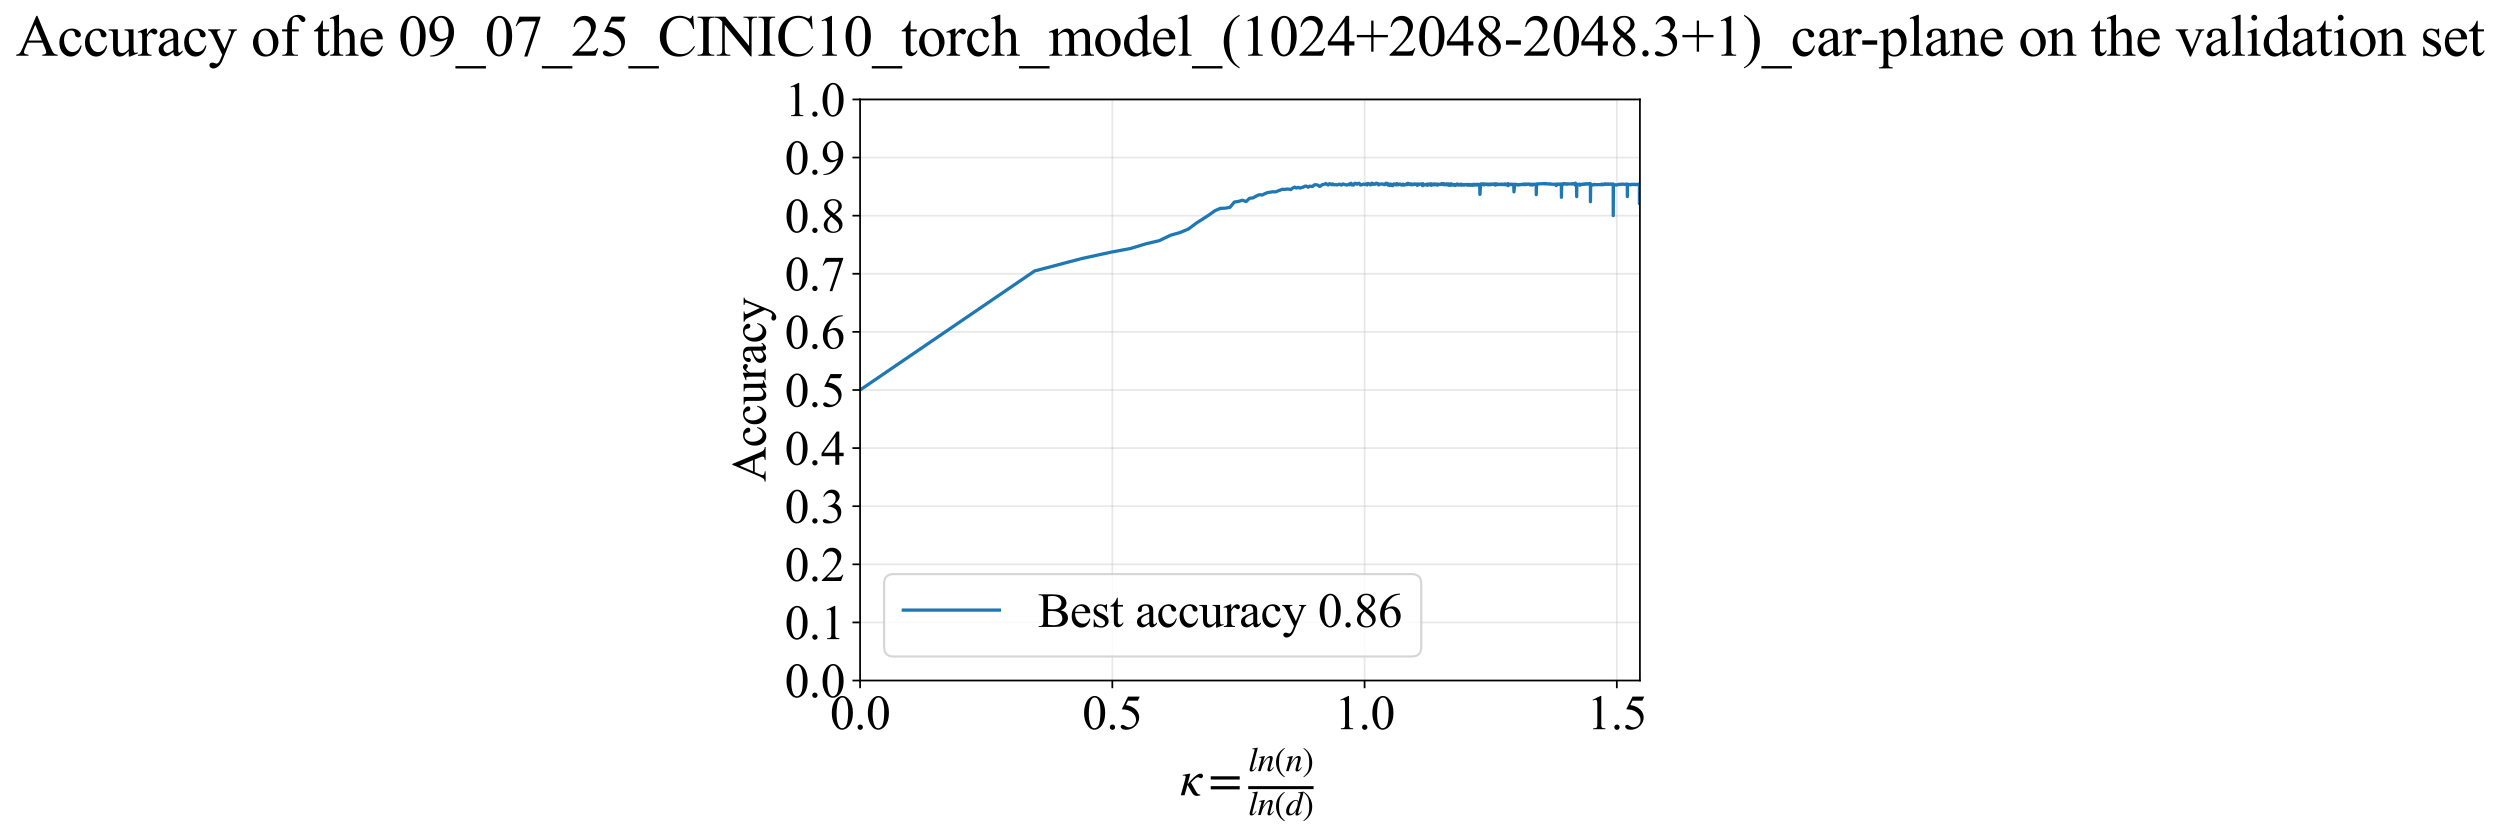 <?xml version="1.0" encoding="utf-8" standalone="no"?>
<!DOCTYPE svg PUBLIC "-//W3C//DTD SVG 1.1//EN"
  "http://www.w3.org/Graphics/SVG/1.1/DTD/svg11.dtd">
<svg xmlns:xlink="http://www.w3.org/1999/xlink" width="1144.84pt" height="383.266pt" viewBox="0 0 1144.84 383.266" xmlns="http://www.w3.org/2000/svg" version="1.1">
 <defs>
  <style type="text/css">*{stroke-linejoin: round; stroke-linecap: butt}</style>
 </defs>
 <g id="figure_1">
  <g id="patch_1">
   <path d="M 0 383.266 
L 1144.84 383.266 
L 1144.84 0 
L 0 0 
z
" style="fill: #ffffff"/>
  </g>
  <g id="axes_1">
   <g id="patch_2">
    <path d="M 393.86 311.644 
L 750.98 311.644 
L 750.98 45.532 
L 393.86 45.532 
z
" style="fill: #ffffff"/>
   </g>
   <g id="matplotlib.axis_1">
    <g id="xtick_1">
     <g id="line2d_1">
      <path d="M 393.86 311.644 
L 393.86 45.532 
" clip-path="url(#pfcaed93ce3)" style="fill: none; stroke: #b0b0b0; stroke-opacity: 0.3; stroke-width: 0.8; stroke-linecap: square"/>
     </g>
     <g id="line2d_2">
      <defs>
       <path id="m8b635217ec" d="M 0 0 
L 0 3.5 
" style="stroke: #000000; stroke-width: 0.8"/>
      </defs>
      <g>
       <use xlink:href="#m8b635217ec" x="393.86" y="311.644" style="stroke: #000000; stroke-width: 0.8"/>
      </g>
     </g>
     <g id="text_1">
      <!-- 0.0 -->
      <g transform="translate(380.11 333.92) scale(0.22 -0.22)">
       <defs>
        <path id="TimesNewRomanPSMT-30" d="M 231 2094 
Q 231 2819 450 3342 
Q 669 3866 1031 4122 
Q 1313 4325 1613 4325 
Q 2100 4325 2488 3828 
Q 2972 3213 2972 2159 
Q 2972 1422 2759 906 
Q 2547 391 2217 158 
Q 1888 -75 1581 -75 
Q 975 -75 572 641 
Q 231 1244 231 2094 
z
M 844 2016 
Q 844 1141 1059 588 
Q 1238 122 1591 122 
Q 1759 122 1940 273 
Q 2122 425 2216 781 
Q 2359 1319 2359 2297 
Q 2359 3022 2209 3506 
Q 2097 3866 1919 4016 
Q 1791 4119 1609 4119 
Q 1397 4119 1231 3928 
Q 1006 3669 925 3112 
Q 844 2556 844 2016 
z
" transform="scale(0.016)"/>
        <path id="TimesNewRomanPSMT-2e" d="M 800 606 
Q 947 606 1047 504 
Q 1147 403 1147 259 
Q 1147 116 1045 14 
Q 944 -88 800 -88 
Q 656 -88 554 14 
Q 453 116 453 259 
Q 453 406 554 506 
Q 656 606 800 606 
z
" transform="scale(0.016)"/>
       </defs>
       <use xlink:href="#TimesNewRomanPSMT-30"/>
       <use xlink:href="#TimesNewRomanPSMT-2e" transform="translate(50 0)"/>
       <use xlink:href="#TimesNewRomanPSMT-30" transform="translate(75 0)"/>
      </g>
     </g>
    </g>
    <g id="xtick_2">
     <g id="line2d_3">
      <path d="M 509.375 311.644 
L 509.375 45.532 
" clip-path="url(#pfcaed93ce3)" style="fill: none; stroke: #b0b0b0; stroke-opacity: 0.3; stroke-width: 0.8; stroke-linecap: square"/>
     </g>
     <g id="line2d_4">
      <g>
       <use xlink:href="#m8b635217ec" x="509.375" y="311.644" style="stroke: #000000; stroke-width: 0.8"/>
      </g>
     </g>
     <g id="text_2">
      <!-- 0.5 -->
      <g transform="translate(495.625 333.92) scale(0.22 -0.22)">
       <defs>
        <path id="TimesNewRomanPSMT-35" d="M 2778 4238 
L 2534 3706 
L 1259 3706 
L 981 3138 
Q 1809 3016 2294 2522 
Q 2709 2097 2709 1522 
Q 2709 1188 2573 903 
Q 2438 619 2231 419 
Q 2025 219 1772 97 
Q 1413 -75 1034 -75 
Q 653 -75 479 54 
Q 306 184 306 341 
Q 306 428 378 495 
Q 450 563 559 563 
Q 641 563 702 538 
Q 763 513 909 409 
Q 1144 247 1384 247 
Q 1750 247 2026 523 
Q 2303 800 2303 1197 
Q 2303 1581 2056 1914 
Q 1809 2247 1375 2428 
Q 1034 2569 447 2591 
L 1259 4238 
L 2778 4238 
z
" transform="scale(0.016)"/>
       </defs>
       <use xlink:href="#TimesNewRomanPSMT-30"/>
       <use xlink:href="#TimesNewRomanPSMT-2e" transform="translate(50 0)"/>
       <use xlink:href="#TimesNewRomanPSMT-35" transform="translate(75 0)"/>
      </g>
     </g>
    </g>
    <g id="xtick_3">
     <g id="line2d_5">
      <path d="M 624.891 311.644 
L 624.891 45.532 
" clip-path="url(#pfcaed93ce3)" style="fill: none; stroke: #b0b0b0; stroke-opacity: 0.3; stroke-width: 0.8; stroke-linecap: square"/>
     </g>
     <g id="line2d_6">
      <g>
       <use xlink:href="#m8b635217ec" x="624.891" y="311.644" style="stroke: #000000; stroke-width: 0.8"/>
      </g>
     </g>
     <g id="text_3">
      <!-- 1.0 -->
      <g transform="translate(611.141 333.92) scale(0.22 -0.22)">
       <defs>
        <path id="TimesNewRomanPSMT-31" d="M 750 3822 
L 1781 4325 
L 1884 4325 
L 1884 747 
Q 1884 391 1914 303 
Q 1944 216 2037 169 
Q 2131 122 2419 116 
L 2419 0 
L 825 0 
L 825 116 
Q 1125 122 1212 167 
Q 1300 213 1334 289 
Q 1369 366 1369 747 
L 1369 3034 
Q 1369 3497 1338 3628 
Q 1316 3728 1258 3775 
Q 1200 3822 1119 3822 
Q 1003 3822 797 3725 
L 750 3822 
z
" transform="scale(0.016)"/>
       </defs>
       <use xlink:href="#TimesNewRomanPSMT-31"/>
       <use xlink:href="#TimesNewRomanPSMT-2e" transform="translate(50 0)"/>
       <use xlink:href="#TimesNewRomanPSMT-30" transform="translate(75 0)"/>
      </g>
     </g>
    </g>
    <g id="xtick_4">
     <g id="line2d_7">
      <path d="M 740.406 311.644 
L 740.406 45.532 
" clip-path="url(#pfcaed93ce3)" style="fill: none; stroke: #b0b0b0; stroke-opacity: 0.3; stroke-width: 0.8; stroke-linecap: square"/>
     </g>
     <g id="line2d_8">
      <g>
       <use xlink:href="#m8b635217ec" x="740.406" y="311.644" style="stroke: #000000; stroke-width: 0.8"/>
      </g>
     </g>
     <g id="text_4">
      <!-- 1.5 -->
      <g transform="translate(726.656 333.92) scale(0.22 -0.22)">
       <use xlink:href="#TimesNewRomanPSMT-31"/>
       <use xlink:href="#TimesNewRomanPSMT-2e" transform="translate(50 0)"/>
       <use xlink:href="#TimesNewRomanPSMT-35" transform="translate(75 0)"/>
      </g>
     </g>
    </g>
    <g id="text_5">
     <!-- $\kappa  = \frac{ln(n)}{ln(d)}$ -->
     <g transform="translate(540.41 364.186) scale(0.22 -0.22)">
      <defs>
       <path id="STIXGeneral-Italic-3ba" d="M 979 1440 
L 998 1446 
Q 1850 2541 2464 2790 
Q 2547 2822 2630 2822 
Q 2797 2822 2886 2736 
Q 2976 2650 2976 2522 
Q 2976 2387 2893 2307 
Q 2810 2227 2682 2227 
Q 2605 2227 2502 2288 
Q 2400 2349 2336 2349 
Q 2170 2349 1990 2205 
Q 1811 2061 1414 1645 
L 2042 544 
Q 2202 262 2310 182 
Q 2419 102 2624 102 
L 2624 0 
Q 2374 -83 2182 -83 
Q 1786 -83 1555 326 
L 960 1350 
L 576 0 
L 90 0 
L 640 1978 
Q 730 2317 730 2406 
Q 730 2560 518 2560 
L 339 2560 
L 339 2650 
Q 678 2694 1306 2822 
L 1325 2803 
L 979 1440 
z
" transform="scale(0.016)"/>
       <path id="STIXGeneral-Regular-3d" d="M 4077 2048 
L 307 2048 
L 307 2470 
L 4077 2470 
L 4077 2048 
z
M 4077 768 
L 307 768 
L 307 1190 
L 4077 1190 
L 4077 768 
z
" transform="scale(0.016)"/>
       <path id="STIXGeneral-Italic-6c" d="M 1786 4339 
L 806 595 
Q 755 410 755 320 
Q 755 205 864 205 
Q 1037 205 1293 570 
L 1453 794 
L 1542 730 
Q 1254 275 1046 102 
Q 838 -70 576 -70 
Q 262 -70 262 288 
Q 262 397 288 480 
L 1165 3834 
Q 1184 3898 1184 3955 
Q 1184 4096 870 4096 
L 755 4096 
L 755 4198 
Q 1203 4250 1747 4371 
L 1786 4339 
z
" transform="scale(0.016)"/>
       <path id="STIXGeneral-Italic-6e" d="M 2944 749 
L 3034 666 
Q 2707 218 2534 80 
Q 2362 -58 2138 -58 
Q 2010 -58 1923 28 
Q 1837 115 1837 288 
Q 1837 390 1939 768 
L 2221 1805 
Q 2310 2150 2310 2310 
Q 2310 2496 2157 2496 
Q 1971 2496 1750 2275 
Q 1530 2054 1210 1587 
Q 998 1274 899 1024 
Q 800 774 570 0 
L 90 0 
L 704 2240 
Q 717 2304 717 2349 
Q 717 2445 630 2480 
Q 544 2515 301 2522 
L 301 2624 
Q 550 2675 857 2729 
Q 1165 2784 1338 2822 
L 1363 2810 
L 934 1414 
Q 1408 2170 1753 2496 
Q 2099 2822 2413 2822 
Q 2611 2822 2720 2716 
Q 2829 2611 2829 2432 
Q 2829 2272 2765 2048 
L 2406 749 
Q 2317 429 2317 358 
Q 2317 243 2419 243 
Q 2541 243 2810 582 
Q 2854 634 2944 749 
z
" transform="scale(0.016)"/>
       <path id="STIXGeneral-Regular-28" d="M 1946 -1030 
L 1869 -1133 
Q 1126 -710 716 32 
Q 307 774 307 1613 
Q 307 3386 1888 4326 
L 1946 4224 
Q 1293 3667 1075 3126 
Q 858 2586 858 1632 
Q 858 685 1082 96 
Q 1306 -493 1946 -1030 
z
" transform="scale(0.016)"/>
       <path id="STIXGeneral-Regular-29" d="M 186 4224 
L 262 4326 
Q 992 3891 1408 3148 
Q 1824 2406 1824 1581 
Q 1824 -166 243 -1133 
L 186 -1030 
Q 845 -486 1059 54 
Q 1274 595 1274 1562 
Q 1274 2534 1059 3120 
Q 845 3706 186 4224 
z
" transform="scale(0.016)"/>
       <path id="STIXGeneral-Italic-64" d="M 3334 4371 
L 3373 4333 
L 3123 3360 
L 2739 1958 
Q 2323 429 2323 384 
Q 2323 256 2438 256 
Q 2522 256 2614 336 
Q 2707 416 2963 710 
L 3040 646 
Q 2547 -83 2099 -83 
Q 1978 -83 1907 -6 
Q 1837 70 1837 205 
Q 1837 397 1920 774 
Q 1645 307 1379 118 
Q 1114 -70 781 -70 
Q 461 -70 278 125 
Q 96 320 96 678 
Q 96 1440 713 2131 
Q 1331 2822 1965 2822 
Q 2163 2822 2256 2732 
Q 2349 2643 2381 2451 
L 2387 2451 
L 2675 3494 
Q 2765 3808 2765 3949 
Q 2765 4051 2694 4076 
Q 2624 4102 2355 4115 
L 2355 4224 
Q 2848 4269 3334 4371 
z
M 2278 2310 
Q 2278 2477 2185 2576 
Q 2093 2675 1978 2675 
Q 1677 2675 1395 2381 
Q 1075 2042 864 1571 
Q 653 1101 653 704 
Q 653 486 752 361 
Q 851 237 1024 237 
Q 1312 237 1606 550 
Q 1901 864 2089 1350 
Q 2278 1837 2278 2310 
z
" transform="scale(0.016)"/>
      </defs>
      <use xlink:href="#STIXGeneral-Italic-3ba" transform="translate(0 0.003)"/>
      <use xlink:href="#STIXGeneral-Regular-3d" transform="translate(58.84 0.003)"/>
      <use xlink:href="#STIXGeneral-Italic-6c" transform="translate(141.78 50.192) scale(0.7)"/>
      <use xlink:href="#STIXGeneral-Italic-6e" transform="translate(161.24 50.192) scale(0.7)"/>
      <use xlink:href="#STIXGeneral-Regular-28" transform="translate(196.24 50.192) scale(0.7)"/>
      <use xlink:href="#STIXGeneral-Italic-6e" transform="translate(219.55 50.192) scale(0.7)"/>
      <use xlink:href="#STIXGeneral-Regular-29" transform="translate(254.55 50.192) scale(0.7)"/>
      <use xlink:href="#STIXGeneral-Italic-6c" transform="translate(141.78 -41.258) scale(0.7)"/>
      <use xlink:href="#STIXGeneral-Italic-6e" transform="translate(161.24 -41.258) scale(0.7)"/>
      <use xlink:href="#STIXGeneral-Regular-28" transform="translate(196.24 -41.258) scale(0.7)"/>
      <use xlink:href="#STIXGeneral-Italic-64" transform="translate(219.55 -41.258) scale(0.7)"/>
      <use xlink:href="#STIXGeneral-Regular-29" transform="translate(254.55 -41.258) scale(0.7)"/>
      <path d="M 141.78 12.8 
L 141.78 19.05 
L 277.86 19.05 
L 277.86 12.8 
L 141.78 12.8 
z
"/>
     </g>
    </g>
   </g>
   <g id="matplotlib.axis_2">
    <g id="ytick_1">
     <g id="line2d_9">
      <path d="M 393.86 311.644 
L 750.98 311.644 
" clip-path="url(#pfcaed93ce3)" style="fill: none; stroke: #b0b0b0; stroke-opacity: 0.3; stroke-width: 0.8; stroke-linecap: square"/>
     </g>
     <g id="line2d_10">
      <defs>
       <path id="mdd9d287ed9" d="M 0 0 
L -3.5 0 
" style="stroke: #000000; stroke-width: 0.8"/>
      </defs>
      <g>
       <use xlink:href="#mdd9d287ed9" x="393.86" y="311.644" style="stroke: #000000; stroke-width: 0.8"/>
      </g>
     </g>
     <g id="text_6">
      <!-- 0.0 -->
      <g transform="translate(359.36 319.282) scale(0.22 -0.22)">
       <use xlink:href="#TimesNewRomanPSMT-30"/>
       <use xlink:href="#TimesNewRomanPSMT-2e" transform="translate(50 0)"/>
       <use xlink:href="#TimesNewRomanPSMT-30" transform="translate(75 0)"/>
      </g>
     </g>
    </g>
    <g id="ytick_2">
     <g id="line2d_11">
      <path d="M 393.86 285.032 
L 750.98 285.032 
" clip-path="url(#pfcaed93ce3)" style="fill: none; stroke: #b0b0b0; stroke-opacity: 0.3; stroke-width: 0.8; stroke-linecap: square"/>
     </g>
     <g id="line2d_12">
      <g>
       <use xlink:href="#mdd9d287ed9" x="393.86" y="285.032" style="stroke: #000000; stroke-width: 0.8"/>
      </g>
     </g>
     <g id="text_7">
      <!-- 0.1 -->
      <g transform="translate(359.36 292.67) scale(0.22 -0.22)">
       <use xlink:href="#TimesNewRomanPSMT-30"/>
       <use xlink:href="#TimesNewRomanPSMT-2e" transform="translate(50 0)"/>
       <use xlink:href="#TimesNewRomanPSMT-31" transform="translate(75 0)"/>
      </g>
     </g>
    </g>
    <g id="ytick_3">
     <g id="line2d_13">
      <path d="M 393.86 258.421 
L 750.98 258.421 
" clip-path="url(#pfcaed93ce3)" style="fill: none; stroke: #b0b0b0; stroke-opacity: 0.3; stroke-width: 0.8; stroke-linecap: square"/>
     </g>
     <g id="line2d_14">
      <g>
       <use xlink:href="#mdd9d287ed9" x="393.86" y="258.421" style="stroke: #000000; stroke-width: 0.8"/>
      </g>
     </g>
     <g id="text_8">
      <!-- 0.2 -->
      <g transform="translate(359.36 266.059) scale(0.22 -0.22)">
       <defs>
        <path id="TimesNewRomanPSMT-32" d="M 2934 816 
L 2638 0 
L 138 0 
L 138 116 
Q 1241 1122 1691 1759 
Q 2141 2397 2141 2925 
Q 2141 3328 1894 3587 
Q 1647 3847 1303 3847 
Q 991 3847 742 3664 
Q 494 3481 375 3128 
L 259 3128 
Q 338 3706 661 4015 
Q 984 4325 1469 4325 
Q 1984 4325 2329 3994 
Q 2675 3663 2675 3213 
Q 2675 2891 2525 2569 
Q 2294 2063 1775 1497 
Q 997 647 803 472 
L 1909 472 
Q 2247 472 2383 497 
Q 2519 522 2628 598 
Q 2738 675 2819 816 
L 2934 816 
z
" transform="scale(0.016)"/>
       </defs>
       <use xlink:href="#TimesNewRomanPSMT-30"/>
       <use xlink:href="#TimesNewRomanPSMT-2e" transform="translate(50 0)"/>
       <use xlink:href="#TimesNewRomanPSMT-32" transform="translate(75 0)"/>
      </g>
     </g>
    </g>
    <g id="ytick_4">
     <g id="line2d_15">
      <path d="M 393.86 231.81 
L 750.98 231.81 
" clip-path="url(#pfcaed93ce3)" style="fill: none; stroke: #b0b0b0; stroke-opacity: 0.3; stroke-width: 0.8; stroke-linecap: square"/>
     </g>
     <g id="line2d_16">
      <g>
       <use xlink:href="#mdd9d287ed9" x="393.86" y="231.81" style="stroke: #000000; stroke-width: 0.8"/>
      </g>
     </g>
     <g id="text_9">
      <!-- 0.3 -->
      <g transform="translate(359.36 239.448) scale(0.22 -0.22)">
       <defs>
        <path id="TimesNewRomanPSMT-33" d="M 325 3431 
Q 506 3859 782 4092 
Q 1059 4325 1472 4325 
Q 1981 4325 2253 3994 
Q 2459 3747 2459 3466 
Q 2459 3003 1878 2509 
Q 2269 2356 2469 2072 
Q 2669 1788 2669 1403 
Q 2669 853 2319 450 
Q 1863 -75 997 -75 
Q 569 -75 414 31 
Q 259 138 259 259 
Q 259 350 332 419 
Q 406 488 509 488 
Q 588 488 669 463 
Q 722 447 909 348 
Q 1097 250 1169 231 
Q 1284 197 1416 197 
Q 1734 197 1970 444 
Q 2206 691 2206 1028 
Q 2206 1275 2097 1509 
Q 2016 1684 1919 1775 
Q 1784 1900 1550 2001 
Q 1316 2103 1072 2103 
L 972 2103 
L 972 2197 
Q 1219 2228 1467 2375 
Q 1716 2522 1828 2728 
Q 1941 2934 1941 3181 
Q 1941 3503 1739 3701 
Q 1538 3900 1238 3900 
Q 753 3900 428 3381 
L 325 3431 
z
" transform="scale(0.016)"/>
       </defs>
       <use xlink:href="#TimesNewRomanPSMT-30"/>
       <use xlink:href="#TimesNewRomanPSMT-2e" transform="translate(50 0)"/>
       <use xlink:href="#TimesNewRomanPSMT-33" transform="translate(75 0)"/>
      </g>
     </g>
    </g>
    <g id="ytick_5">
     <g id="line2d_17">
      <path d="M 393.86 205.199 
L 750.98 205.199 
" clip-path="url(#pfcaed93ce3)" style="fill: none; stroke: #b0b0b0; stroke-opacity: 0.3; stroke-width: 0.8; stroke-linecap: square"/>
     </g>
     <g id="line2d_18">
      <g>
       <use xlink:href="#mdd9d287ed9" x="393.86" y="205.199" style="stroke: #000000; stroke-width: 0.8"/>
      </g>
     </g>
     <g id="text_10">
      <!-- 0.4 -->
      <g transform="translate(359.36 212.837) scale(0.22 -0.22)">
       <defs>
        <path id="TimesNewRomanPSMT-34" d="M 2978 1563 
L 2978 1119 
L 2409 1119 
L 2409 0 
L 1894 0 
L 1894 1119 
L 100 1119 
L 100 1519 
L 2066 4325 
L 2409 4325 
L 2409 1563 
L 2978 1563 
z
M 1894 1563 
L 1894 3666 
L 406 1563 
L 1894 1563 
z
" transform="scale(0.016)"/>
       </defs>
       <use xlink:href="#TimesNewRomanPSMT-30"/>
       <use xlink:href="#TimesNewRomanPSMT-2e" transform="translate(50 0)"/>
       <use xlink:href="#TimesNewRomanPSMT-34" transform="translate(75 0)"/>
      </g>
     </g>
    </g>
    <g id="ytick_6">
     <g id="line2d_19">
      <path d="M 393.86 178.588 
L 750.98 178.588 
" clip-path="url(#pfcaed93ce3)" style="fill: none; stroke: #b0b0b0; stroke-opacity: 0.3; stroke-width: 0.8; stroke-linecap: square"/>
     </g>
     <g id="line2d_20">
      <g>
       <use xlink:href="#mdd9d287ed9" x="393.86" y="178.588" style="stroke: #000000; stroke-width: 0.8"/>
      </g>
     </g>
     <g id="text_11">
      <!-- 0.5 -->
      <g transform="translate(359.36 186.226) scale(0.22 -0.22)">
       <use xlink:href="#TimesNewRomanPSMT-30"/>
       <use xlink:href="#TimesNewRomanPSMT-2e" transform="translate(50 0)"/>
       <use xlink:href="#TimesNewRomanPSMT-35" transform="translate(75 0)"/>
      </g>
     </g>
    </g>
    <g id="ytick_7">
     <g id="line2d_21">
      <path d="M 393.86 151.976 
L 750.98 151.976 
" clip-path="url(#pfcaed93ce3)" style="fill: none; stroke: #b0b0b0; stroke-opacity: 0.3; stroke-width: 0.8; stroke-linecap: square"/>
     </g>
     <g id="line2d_22">
      <g>
       <use xlink:href="#mdd9d287ed9" x="393.86" y="151.976" style="stroke: #000000; stroke-width: 0.8"/>
      </g>
     </g>
     <g id="text_12">
      <!-- 0.6 -->
      <g transform="translate(359.36 159.614) scale(0.22 -0.22)">
       <defs>
        <path id="TimesNewRomanPSMT-36" d="M 2869 4325 
L 2869 4209 
Q 2456 4169 2195 4045 
Q 1934 3922 1679 3669 
Q 1425 3416 1258 3105 
Q 1091 2794 978 2366 
Q 1428 2675 1881 2675 
Q 2316 2675 2634 2325 
Q 2953 1975 2953 1425 
Q 2953 894 2631 456 
Q 2244 -75 1606 -75 
Q 1172 -75 869 213 
Q 275 772 275 1663 
Q 275 2231 503 2743 
Q 731 3256 1154 3653 
Q 1578 4050 1965 4187 
Q 2353 4325 2688 4325 
L 2869 4325 
z
M 925 2138 
Q 869 1716 869 1456 
Q 869 1156 980 804 
Q 1091 453 1309 247 
Q 1469 100 1697 100 
Q 1969 100 2183 356 
Q 2397 613 2397 1088 
Q 2397 1622 2184 2012 
Q 1972 2403 1581 2403 
Q 1463 2403 1327 2353 
Q 1191 2303 925 2138 
z
" transform="scale(0.016)"/>
       </defs>
       <use xlink:href="#TimesNewRomanPSMT-30"/>
       <use xlink:href="#TimesNewRomanPSMT-2e" transform="translate(50 0)"/>
       <use xlink:href="#TimesNewRomanPSMT-36" transform="translate(75 0)"/>
      </g>
     </g>
    </g>
    <g id="ytick_8">
     <g id="line2d_23">
      <path d="M 393.86 125.365 
L 750.98 125.365 
" clip-path="url(#pfcaed93ce3)" style="fill: none; stroke: #b0b0b0; stroke-opacity: 0.3; stroke-width: 0.8; stroke-linecap: square"/>
     </g>
     <g id="line2d_24">
      <g>
       <use xlink:href="#mdd9d287ed9" x="393.86" y="125.365" style="stroke: #000000; stroke-width: 0.8"/>
      </g>
     </g>
     <g id="text_13">
      <!-- 0.7 -->
      <g transform="translate(359.36 133.003) scale(0.22 -0.22)">
       <defs>
        <path id="TimesNewRomanPSMT-37" d="M 644 4238 
L 2916 4238 
L 2916 4119 
L 1503 -88 
L 1153 -88 
L 2419 3728 
L 1253 3728 
Q 900 3728 750 3644 
Q 488 3500 328 3200 
L 238 3234 
L 644 4238 
z
" transform="scale(0.016)"/>
       </defs>
       <use xlink:href="#TimesNewRomanPSMT-30"/>
       <use xlink:href="#TimesNewRomanPSMT-2e" transform="translate(50 0)"/>
       <use xlink:href="#TimesNewRomanPSMT-37" transform="translate(75 0)"/>
      </g>
     </g>
    </g>
    <g id="ytick_9">
     <g id="line2d_25">
      <path d="M 393.86 98.754 
L 750.98 98.754 
" clip-path="url(#pfcaed93ce3)" style="fill: none; stroke: #b0b0b0; stroke-opacity: 0.3; stroke-width: 0.8; stroke-linecap: square"/>
     </g>
     <g id="line2d_26">
      <g>
       <use xlink:href="#mdd9d287ed9" x="393.86" y="98.754" style="stroke: #000000; stroke-width: 0.8"/>
      </g>
     </g>
     <g id="text_14">
      <!-- 0.8 -->
      <g transform="translate(359.36 106.392) scale(0.22 -0.22)">
       <defs>
        <path id="TimesNewRomanPSMT-38" d="M 1228 2134 
Q 725 2547 579 2797 
Q 434 3047 434 3316 
Q 434 3728 753 4026 
Q 1072 4325 1600 4325 
Q 2113 4325 2425 4047 
Q 2738 3769 2738 3413 
Q 2738 3175 2569 2928 
Q 2400 2681 1866 2347 
Q 2416 1922 2594 1678 
Q 2831 1359 2831 1006 
Q 2831 559 2490 242 
Q 2150 -75 1597 -75 
Q 994 -75 656 303 
Q 388 606 388 966 
Q 388 1247 577 1523 
Q 766 1800 1228 2134 
z
M 1719 2469 
Q 2094 2806 2194 3001 
Q 2294 3197 2294 3444 
Q 2294 3772 2109 3958 
Q 1925 4144 1606 4144 
Q 1288 4144 1088 3959 
Q 888 3775 888 3528 
Q 888 3366 970 3203 
Q 1053 3041 1206 2894 
L 1719 2469 
z
M 1375 2016 
Q 1116 1797 991 1539 
Q 866 1281 866 981 
Q 866 578 1086 336 
Q 1306 94 1647 94 
Q 1984 94 2187 284 
Q 2391 475 2391 747 
Q 2391 972 2272 1150 
Q 2050 1481 1375 2016 
z
" transform="scale(0.016)"/>
       </defs>
       <use xlink:href="#TimesNewRomanPSMT-30"/>
       <use xlink:href="#TimesNewRomanPSMT-2e" transform="translate(50 0)"/>
       <use xlink:href="#TimesNewRomanPSMT-38" transform="translate(75 0)"/>
      </g>
     </g>
    </g>
    <g id="ytick_10">
     <g id="line2d_27">
      <path d="M 393.86 72.143 
L 750.98 72.143 
" clip-path="url(#pfcaed93ce3)" style="fill: none; stroke: #b0b0b0; stroke-opacity: 0.3; stroke-width: 0.8; stroke-linecap: square"/>
     </g>
     <g id="line2d_28">
      <g>
       <use xlink:href="#mdd9d287ed9" x="393.86" y="72.143" style="stroke: #000000; stroke-width: 0.8"/>
      </g>
     </g>
     <g id="text_15">
      <!-- 0.9 -->
      <g transform="translate(359.36 79.781) scale(0.22 -0.22)">
       <defs>
        <path id="TimesNewRomanPSMT-39" d="M 338 -88 
L 338 28 
Q 744 34 1094 217 
Q 1444 400 1770 856 
Q 2097 1313 2225 1859 
Q 1734 1544 1338 1544 
Q 891 1544 572 1889 
Q 253 2234 253 2806 
Q 253 3363 572 3797 
Q 956 4325 1575 4325 
Q 2097 4325 2469 3894 
Q 2925 3359 2925 2575 
Q 2925 1869 2578 1258 
Q 2231 647 1613 244 
Q 1109 -88 516 -88 
L 338 -88 
z
M 2275 2091 
Q 2331 2497 2331 2741 
Q 2331 3044 2228 3395 
Q 2125 3747 1936 3934 
Q 1747 4122 1506 4122 
Q 1228 4122 1018 3872 
Q 809 3622 809 3128 
Q 809 2469 1088 2097 
Q 1291 1828 1588 1828 
Q 1731 1828 1928 1897 
Q 2125 1966 2275 2091 
z
" transform="scale(0.016)"/>
       </defs>
       <use xlink:href="#TimesNewRomanPSMT-30"/>
       <use xlink:href="#TimesNewRomanPSMT-2e" transform="translate(50 0)"/>
       <use xlink:href="#TimesNewRomanPSMT-39" transform="translate(75 0)"/>
      </g>
     </g>
    </g>
    <g id="ytick_11">
     <g id="line2d_29">
      <path d="M 393.86 45.532 
L 750.98 45.532 
" clip-path="url(#pfcaed93ce3)" style="fill: none; stroke: #b0b0b0; stroke-opacity: 0.3; stroke-width: 0.8; stroke-linecap: square"/>
     </g>
     <g id="line2d_30">
      <g>
       <use xlink:href="#mdd9d287ed9" x="393.86" y="45.532" style="stroke: #000000; stroke-width: 0.8"/>
      </g>
     </g>
     <g id="text_16">
      <!-- 1.0 -->
      <g transform="translate(359.36 53.17) scale(0.22 -0.22)">
       <use xlink:href="#TimesNewRomanPSMT-31"/>
       <use xlink:href="#TimesNewRomanPSMT-2e" transform="translate(50 0)"/>
       <use xlink:href="#TimesNewRomanPSMT-30" transform="translate(75 0)"/>
      </g>
     </g>
    </g>
    <g id="text_17">
     <!-- Accuracy -->
     <g transform="translate(350.613 220.726) rotate(-90) scale(0.22 -0.22)">
      <defs>
       <path id="TimesNewRomanPSMT-41" d="M 2928 1419 
L 1288 1419 
L 1000 750 
Q 894 503 894 381 
Q 894 284 986 211 
Q 1078 138 1384 116 
L 1384 0 
L 50 0 
L 50 116 
Q 316 163 394 238 
Q 553 388 747 847 
L 2238 4334 
L 2347 4334 
L 3822 809 
Q 4000 384 4145 257 
Q 4291 131 4550 116 
L 4550 0 
L 2878 0 
L 2878 116 
Q 3131 128 3220 200 
Q 3309 272 3309 375 
Q 3309 513 3184 809 
L 2928 1419 
z
M 2841 1650 
L 2122 3363 
L 1384 1650 
L 2841 1650 
z
" transform="scale(0.016)"/>
       <path id="TimesNewRomanPSMT-63" d="M 2631 1088 
Q 2516 522 2178 217 
Q 1841 -88 1431 -88 
Q 944 -88 581 321 
Q 219 731 219 1428 
Q 219 2103 620 2525 
Q 1022 2947 1584 2947 
Q 2006 2947 2278 2723 
Q 2550 2500 2550 2259 
Q 2550 2141 2473 2067 
Q 2397 1994 2259 1994 
Q 2075 1994 1981 2113 
Q 1928 2178 1911 2362 
Q 1894 2547 1784 2644 
Q 1675 2738 1481 2738 
Q 1169 2738 978 2506 
Q 725 2200 725 1697 
Q 725 1184 976 792 
Q 1228 400 1656 400 
Q 1963 400 2206 609 
Q 2378 753 2541 1131 
L 2631 1088 
z
" transform="scale(0.016)"/>
       <path id="TimesNewRomanPSMT-75" d="M 2709 2863 
L 2709 1128 
Q 2709 631 2732 520 
Q 2756 409 2807 365 
Q 2859 322 2928 322 
Q 3025 322 3147 375 
L 3191 266 
L 2334 -88 
L 2194 -88 
L 2194 519 
Q 1825 119 1631 15 
Q 1438 -88 1222 -88 
Q 981 -88 804 51 
Q 628 191 559 409 
Q 491 628 491 1028 
L 491 2306 
Q 491 2509 447 2587 
Q 403 2666 317 2708 
Q 231 2750 6 2747 
L 6 2863 
L 1009 2863 
L 1009 947 
Q 1009 547 1148 422 
Q 1288 297 1484 297 
Q 1619 297 1789 381 
Q 1959 466 2194 703 
L 2194 2325 
Q 2194 2569 2105 2655 
Q 2016 2741 1734 2747 
L 1734 2863 
L 2709 2863 
z
" transform="scale(0.016)"/>
       <path id="TimesNewRomanPSMT-72" d="M 1038 2947 
L 1038 2303 
Q 1397 2947 1775 2947 
Q 1947 2947 2059 2842 
Q 2172 2738 2172 2600 
Q 2172 2478 2090 2393 
Q 2009 2309 1897 2309 
Q 1788 2309 1652 2417 
Q 1516 2525 1450 2525 
Q 1394 2525 1328 2463 
Q 1188 2334 1038 2041 
L 1038 669 
Q 1038 431 1097 309 
Q 1138 225 1241 169 
Q 1344 113 1538 113 
L 1538 0 
L 72 0 
L 72 113 
Q 291 113 397 181 
Q 475 231 506 341 
Q 522 394 522 644 
L 522 1753 
Q 522 2253 501 2348 
Q 481 2444 426 2487 
Q 372 2531 291 2531 
Q 194 2531 72 2484 
L 41 2597 
L 906 2947 
L 1038 2947 
z
" transform="scale(0.016)"/>
       <path id="TimesNewRomanPSMT-61" d="M 1822 413 
Q 1381 72 1269 19 
Q 1100 -59 909 -59 
Q 613 -59 420 144 
Q 228 347 228 678 
Q 228 888 322 1041 
Q 450 1253 767 1440 
Q 1084 1628 1822 1897 
L 1822 2009 
Q 1822 2438 1686 2597 
Q 1550 2756 1291 2756 
Q 1094 2756 978 2650 
Q 859 2544 859 2406 
L 866 2225 
Q 866 2081 792 2003 
Q 719 1925 600 1925 
Q 484 1925 411 2006 
Q 338 2088 338 2228 
Q 338 2497 613 2722 
Q 888 2947 1384 2947 
Q 1766 2947 2009 2819 
Q 2194 2722 2281 2516 
Q 2338 2381 2338 1966 
L 2338 994 
Q 2338 584 2353 492 
Q 2369 400 2405 369 
Q 2441 338 2488 338 
Q 2538 338 2575 359 
Q 2641 400 2828 588 
L 2828 413 
Q 2478 -56 2159 -56 
Q 2006 -56 1915 50 
Q 1825 156 1822 413 
z
M 1822 616 
L 1822 1706 
Q 1350 1519 1213 1441 
Q 966 1303 859 1153 
Q 753 1003 753 825 
Q 753 600 887 451 
Q 1022 303 1197 303 
Q 1434 303 1822 616 
z
" transform="scale(0.016)"/>
       <path id="TimesNewRomanPSMT-79" d="M 38 2863 
L 1372 2863 
L 1372 2747 
L 1306 2747 
Q 1166 2747 1095 2686 
Q 1025 2625 1025 2534 
Q 1025 2413 1128 2197 
L 1825 753 
L 2466 2334 
Q 2519 2463 2519 2588 
Q 2519 2644 2497 2672 
Q 2472 2706 2419 2726 
Q 2366 2747 2231 2747 
L 2231 2863 
L 3163 2863 
L 3163 2747 
Q 3047 2734 2984 2696 
Q 2922 2659 2847 2556 
Q 2819 2513 2741 2316 
L 1575 -541 
Q 1406 -956 1132 -1168 
Q 859 -1381 606 -1381 
Q 422 -1381 303 -1275 
Q 184 -1169 184 -1031 
Q 184 -900 270 -820 
Q 356 -741 506 -741 
Q 609 -741 788 -809 
Q 913 -856 944 -856 
Q 1038 -856 1148 -759 
Q 1259 -663 1372 -384 
L 1575 113 
L 547 2272 
Q 500 2369 397 2513 
Q 319 2622 269 2659 
Q 197 2709 38 2747 
L 38 2863 
z
" transform="scale(0.016)"/>
      </defs>
      <use xlink:href="#TimesNewRomanPSMT-41"/>
      <use xlink:href="#TimesNewRomanPSMT-63" transform="translate(72.217 0)"/>
      <use xlink:href="#TimesNewRomanPSMT-63" transform="translate(116.602 0)"/>
      <use xlink:href="#TimesNewRomanPSMT-75" transform="translate(160.986 0)"/>
      <use xlink:href="#TimesNewRomanPSMT-72" transform="translate(210.986 0)"/>
      <use xlink:href="#TimesNewRomanPSMT-61" transform="translate(244.287 0)"/>
      <use xlink:href="#TimesNewRomanPSMT-63" transform="translate(288.672 0)"/>
      <use xlink:href="#TimesNewRomanPSMT-79" transform="translate(333.057 0)"/>
     </g>
    </g>
   </g>
   <g id="line2d_31">
    <path d="M 393.86 178.588 
L 473.79 124.079 
L 495.343 118.402 
L 508.324 115.563 
L 517.643 113.804 
L 524.918 111.601 
L 530.886 110.211 
L 535.945 107.757 
L 540.337 106.501 
L 544.217 104.889 
L 547.692 102.272 
L 553.714 98.399 
L 556.361 96.492 
L 558.813 95.427 
L 561.097 95.324 
L 563.234 94.954 
L 565.243 92.53 
L 567.137 92.234 
L 568.929 91.687 
L 570.63 92.308 
L 572.249 90.771 
L 573.792 90.637 
L 575.267 89.78 
L 576.679 89.159 
L 578.035 89.322 
L 579.337 88.627 
L 580.59 88.169 
L 582.963 87.814 
L 584.089 87.873 
L 587.256 86.661 
L 588.248 86.764 
L 589.211 86.601 
L 590.148 86.601 
L 591.059 86.823 
L 591.945 86.143 
L 592.809 85.7 
L 593.65 86.114 
L 594.471 85.788 
L 595.273 86.128 
L 596.82 85.67 
L 597.567 85.256 
L 598.298 85.227 
L 599.013 85.759 
L 599.713 85.256 
L 601.071 85.404 
L 601.73 84.768 
L 602.376 84.532 
L 603.631 84.827 
L 604.242 85.345 
L 604.841 85.182 
L 605.43 84.561 
L 606.578 84.354 
L 607.137 84.029 
L 607.687 84.458 
L 608.228 84.724 
L 608.761 84.133 
L 609.285 84.236 
L 609.801 84.62 
L 610.309 84.221 
L 610.809 84.635 
L 611.788 84.546 
L 612.267 84.709 
L 613.205 84.384 
L 613.664 84.354 
L 614.117 84.753 
L 614.563 84.62 
L 615.004 84.236 
L 616.293 84.65 
L 616.712 84.768 
L 617.534 84.384 
L 617.937 84.62 
L 618.336 84.044 
L 618.73 83.94 
L 619.119 84.739 
L 619.504 84.606 
L 619.885 84.739 
L 620.261 84.044 
L 620.633 83.911 
L 621.365 84.369 
L 621.725 84.029 
L 622.081 84.073 
L 622.433 83.926 
L 622.782 84.458 
L 623.127 84.753 
L 624.472 84.28 
L 624.8 84.487 
L 625.125 84.473 
L 625.447 84.236 
L 625.766 84.192 
L 626.081 84.709 
L 626.394 84.014 
L 627.315 84.325 
L 627.616 84.68 
L 627.915 84.147 
L 628.211 83.866 
L 628.504 84.443 
L 628.795 84.073 
L 629.083 84.177 
L 629.369 84.413 
L 629.934 84.295 
L 630.212 83.866 
L 630.763 84.118 
L 631.035 84.088 
L 631.304 84.68 
L 631.837 84.28 
L 632.101 84.354 
L 632.621 84.221 
L 633.387 84.28 
L 633.638 84.517 
L 633.887 84.325 
L 634.135 84.591 
L 634.381 84.384 
L 634.625 83.926 
L 634.867 84.236 
L 635.108 83.926 
L 635.346 84.546 
L 635.583 84.739 
L 635.819 84.177 
L 636.285 84.975 
L 636.744 84.339 
L 637.197 84.384 
L 637.422 84.99 
L 637.644 84.783 
L 637.866 85.005 
L 638.304 84.206 
L 638.521 84.487 
L 638.737 84.251 
L 638.951 84.221 
L 639.164 84.339 
L 639.375 84.68 
L 639.794 84.044 
L 640.208 84.635 
L 640.413 84.487 
L 640.617 84.502 
L 641.02 84.236 
L 641.22 84.502 
L 641.419 84.413 
L 641.814 84.783 
L 642.009 84.739 
L 642.396 84.31 
L 642.779 84.768 
L 642.969 84.546 
L 643.158 84.739 
L 643.345 84.517 
L 643.532 84.606 
L 643.718 84.532 
L 643.902 84.31 
L 644.086 84.325 
L 644.268 84.591 
L 644.45 84.029 
L 644.63 84.325 
L 644.81 83.97 
L 644.989 84.325 
L 645.343 84.177 
L 645.519 84.517 
L 645.868 84.177 
L 646.041 84.443 
L 646.213 84.221 
L 646.384 84.665 
L 646.724 84.561 
L 647.061 84.369 
L 647.227 84.517 
L 647.394 84.502 
L 647.559 84.206 
L 647.723 84.236 
L 647.887 84.443 
L 648.05 84.458 
L 648.374 84.236 
L 648.694 84.384 
L 648.853 84.31 
L 649.011 84.887 
L 649.169 84.236 
L 649.482 84.532 
L 649.637 84.325 
L 649.791 84.576 
L 649.945 84.251 
L 650.098 84.354 
L 650.554 84.31 
L 650.704 84.339 
L 650.854 84.221 
L 651.151 84.399 
L 651.299 84.443 
L 651.446 85.049 
L 651.593 84.103 
L 651.884 84.591 
L 652.028 84.428 
L 652.172 84.709 
L 652.6 84.576 
L 652.742 84.665 
L 652.883 84.487 
L 653.023 84.591 
L 653.163 84.399 
L 653.302 84.68 
L 653.44 84.31 
L 653.716 84.872 
L 653.852 84.28 
L 653.989 84.694 
L 654.259 84.295 
L 654.528 84.428 
L 654.662 84.251 
L 654.795 84.473 
L 654.927 84.458 
L 655.059 84.206 
L 655.191 84.827 
L 655.321 84.147 
L 655.582 84.827 
L 655.711 84.325 
L 655.84 84.576 
L 655.968 84.369 
L 656.096 84.502 
L 656.224 84.354 
L 656.351 84.546 
L 656.603 84.206 
L 656.729 84.68 
L 656.854 84.443 
L 657.102 84.606 
L 657.226 84.206 
L 657.349 84.517 
L 657.594 84.413 
L 657.716 84.561 
L 658.079 84.295 
L 658.199 84.813 
L 658.318 84.487 
L 658.438 84.606 
L 658.556 84.295 
L 658.675 84.606 
L 658.793 84.413 
L 659.027 84.532 
L 659.376 84.384 
L 659.492 84.339 
L 659.836 84.517 
L 660.063 84.369 
L 660.176 84.073 
L 660.289 84.428 
L 660.402 84.236 
L 660.514 84.487 
L 660.625 84.059 
L 660.958 84.473 
L 661.178 84.118 
L 661.287 84.606 
L 661.396 84.266 
L 661.505 84.606 
L 661.613 84.31 
L 661.829 84.561 
L 662.043 84.295 
L 662.468 84.147 
L 662.573 84.65 
L 662.887 84.354 
L 662.991 84.443 
L 663.094 84.325 
L 663.198 84.413 
L 663.301 84.192 
L 663.403 84.842 
L 663.506 84.354 
L 663.608 84.399 
L 663.71 84.384 
L 663.811 84.798 
L 663.912 84.28 
L 664.013 84.783 
L 664.113 84.384 
L 664.214 84.931 
L 664.413 84.546 
L 664.513 84.635 
L 664.612 84.162 
L 664.71 84.62 
L 664.809 84.591 
L 665.005 84.384 
L 665.102 84.413 
L 665.297 84.783 
L 665.393 84.561 
L 665.49 84.783 
L 665.586 84.561 
L 665.682 84.606 
L 665.777 84.798 
L 665.968 84.473 
L 666.063 84.62 
L 666.157 84.487 
L 666.251 84.65 
L 666.345 84.561 
L 666.439 84.946 
L 666.533 84.546 
L 666.626 84.665 
L 666.811 84.532 
L 667.088 84.62 
L 667.18 84.28 
L 667.362 84.724 
L 667.544 84.399 
L 667.724 84.606 
L 667.814 84.354 
L 667.904 84.739 
L 668.172 84.532 
L 668.349 84.517 
L 668.437 84.694 
L 668.613 84.473 
L 668.701 84.694 
L 668.875 84.413 
L 668.962 84.561 
L 669.049 84.31 
L 669.135 84.857 
L 669.221 84.517 
L 669.307 84.635 
L 669.479 84.502 
L 669.649 84.68 
L 669.819 84.502 
L 669.987 84.739 
L 670.155 84.546 
L 670.405 84.827 
L 670.488 84.473 
L 670.571 84.576 
L 671.145 84.665 
L 671.307 84.487 
L 671.469 84.576 
L 671.549 84.665 
L 671.709 84.487 
L 671.789 84.709 
L 671.869 84.487 
L 671.948 84.665 
L 672.027 84.576 
L 672.185 84.857 
L 672.264 84.458 
L 672.342 84.783 
L 672.421 84.473 
L 672.577 84.768 
L 672.732 84.62 
L 672.81 84.813 
L 672.887 84.487 
L 672.964 84.68 
L 673.041 84.591 
L 673.194 84.591 
L 673.346 84.783 
L 673.422 84.872 
L 673.498 84.517 
L 673.574 84.546 
L 673.725 84.606 
L 674.173 84.517 
L 674.321 84.887 
L 674.469 84.532 
L 674.615 84.665 
L 674.689 84.428 
L 674.761 84.576 
L 674.834 84.443 
L 674.907 84.65 
L 674.98 84.576 
L 675.052 84.428 
L 675.124 84.694 
L 675.196 84.65 
L 675.268 84.413 
L 675.411 84.798 
L 675.483 84.753 
L 675.554 84.739 
L 675.696 84.502 
L 675.767 84.606 
L 675.838 84.532 
L 675.908 84.606 
L 675.979 84.487 
L 676.049 84.561 
L 676.189 84.591 
L 676.259 84.561 
L 676.328 84.384 
L 676.398 84.753 
L 676.536 84.399 
L 676.605 84.413 
L 676.674 84.768 
L 676.743 84.473 
L 676.812 84.665 
L 676.88 84.473 
L 676.949 84.576 
L 677.017 84.443 
L 677.085 84.62 
L 677.153 84.591 
L 677.221 84.502 
L 677.288 84.753 
L 677.356 84.517 
L 677.423 84.62 
L 677.558 84.739 
L 677.625 84.443 
L 677.691 89.026 
L 677.758 88.686 
L 677.957 85.138 
L 678.024 85.448 
L 678.09 84.251 
L 678.156 84.502 
L 678.221 84.502 
L 678.287 84.236 
L 678.353 84.473 
L 678.418 84.192 
L 678.483 84.266 
L 678.548 84.162 
L 678.678 84.31 
L 678.872 84.236 
L 679.001 84.413 
L 679.129 84.177 
L 679.193 84.266 
L 679.257 84.206 
L 679.574 84.354 
L 679.637 84.694 
L 679.763 84.236 
L 679.825 84.384 
L 679.888 84.221 
L 679.95 84.251 
L 680.013 84.443 
L 680.075 84.354 
L 680.384 84.28 
L 680.446 84.428 
L 680.507 84.399 
L 680.691 84.325 
L 680.874 84.487 
L 680.934 84.339 
L 680.995 84.443 
L 681.236 84.517 
L 681.296 84.266 
L 681.356 84.458 
L 681.416 84.65 
L 681.535 84.31 
L 681.594 84.546 
L 681.654 84.399 
L 681.831 84.576 
L 681.89 84.458 
L 681.949 84.62 
L 682.007 84.413 
L 682.066 84.443 
L 682.125 84.517 
L 682.183 84.458 
L 682.3 84.399 
L 682.358 84.266 
L 682.416 84.62 
L 682.474 84.576 
L 682.531 84.31 
L 682.589 84.384 
L 682.933 84.517 
L 683.104 84.266 
L 683.217 84.443 
L 683.274 84.399 
L 683.33 84.251 
L 683.387 84.325 
L 683.611 84.413 
L 683.889 84.399 
L 684.055 84.236 
L 684.11 84.458 
L 684.166 84.354 
L 684.22 84.384 
L 684.33 84.28 
L 684.385 84.428 
L 684.439 84.399 
L 684.494 84.236 
L 684.603 84.783 
L 684.657 84.65 
L 684.711 84.147 
L 684.765 84.28 
L 684.819 84.473 
L 684.873 84.428 
L 685.034 84.147 
L 685.194 84.665 
L 685.248 84.561 
L 685.301 84.192 
L 685.354 84.369 
L 685.513 84.443 
L 685.566 84.473 
L 685.618 84.354 
L 685.671 84.413 
L 685.933 84.517 
L 685.985 84.339 
L 686.037 84.473 
L 686.089 84.561 
L 686.141 84.487 
L 686.192 84.413 
L 686.244 84.517 
L 686.347 84.473 
L 686.399 84.339 
L 686.45 84.473 
L 686.858 84.384 
L 687.01 84.428 
L 687.161 84.399 
L 687.212 84.546 
L 687.262 84.517 
L 687.412 84.384 
L 687.561 84.517 
L 687.611 84.266 
L 687.66 84.339 
L 687.858 84.443 
L 688.005 84.399 
L 688.201 84.369 
L 688.346 84.561 
L 688.443 84.369 
L 688.492 84.384 
L 688.54 84.384 
L 688.588 84.517 
L 688.636 84.443 
L 688.684 84.339 
L 688.732 84.473 
L 688.828 84.458 
L 688.876 84.532 
L 688.923 84.473 
L 689.019 84.339 
L 689.066 84.428 
L 689.114 84.458 
L 689.256 84.192 
L 689.397 84.487 
L 689.444 84.665 
L 689.491 84.487 
L 689.538 84.399 
L 689.584 84.502 
L 689.631 84.635 
L 689.678 84.443 
L 689.817 84.517 
L 689.956 84.428 
L 690.002 84.546 
L 690.095 84.487 
L 690.506 84.384 
L 690.552 84.073 
L 690.597 85.02 
L 690.642 84.665 
L 690.688 84.517 
L 690.733 84.62 
L 690.778 84.739 
L 690.913 84.428 
L 690.958 84.502 
L 691.003 84.339 
L 691.047 84.458 
L 691.137 84.62 
L 691.181 84.473 
L 691.315 84.399 
L 691.359 84.473 
L 691.403 84.384 
L 691.448 84.339 
L 691.624 84.517 
L 691.668 84.384 
L 691.756 84.443 
L 692.017 84.399 
L 692.147 84.473 
L 692.234 84.339 
L 692.277 84.561 
L 692.32 84.413 
L 692.363 84.354 
L 692.449 84.532 
L 692.492 84.413 
L 692.577 84.606 
L 692.62 84.487 
L 692.663 84.443 
L 692.705 84.546 
L 692.833 84.591 
L 692.875 84.413 
L 692.96 84.487 
L 693.044 84.487 
L 693.086 84.576 
L 693.128 84.413 
L 693.17 84.384 
L 693.212 84.62 
L 693.296 87.858 
L 693.38 86.735 
L 693.546 84.665 
L 693.587 84.739 
L 693.629 84.753 
L 693.753 84.384 
L 693.794 84.458 
L 693.917 84.694 
L 694.04 84.428 
L 694.244 84.591 
L 694.285 84.399 
L 694.366 84.473 
L 694.487 84.591 
L 694.527 84.561 
L 694.608 84.62 
L 694.728 84.561 
L 694.888 84.606 
L 695.047 84.502 
L 695.284 84.68 
L 695.324 84.561 
L 695.363 84.753 
L 695.442 84.709 
L 695.715 84.561 
L 696.025 84.561 
L 696.178 84.473 
L 696.217 84.62 
L 696.293 84.517 
L 696.446 84.561 
L 696.635 84.443 
L 696.673 84.517 
L 696.749 84.473 
L 696.937 84.443 
L 697.161 84.369 
L 697.272 84.487 
L 697.384 84.399 
L 697.568 84.546 
L 697.605 84.399 
L 697.678 84.428 
L 697.788 84.561 
L 697.824 84.251 
L 697.897 84.413 
L 697.97 84.502 
L 698.006 84.339 
L 698.115 84.517 
L 698.188 84.31 
L 698.26 84.339 
L 698.403 84.473 
L 698.439 84.532 
L 698.547 84.339 
L 698.654 84.502 
L 698.689 84.28 
L 698.76 84.354 
L 698.796 84.517 
L 698.867 84.413 
L 699.008 84.502 
L 699.043 84.384 
L 699.254 84.325 
L 699.323 84.266 
L 699.393 84.399 
L 699.532 84.251 
L 699.567 84.31 
L 699.636 84.413 
L 699.671 84.369 
L 700.048 84.28 
L 700.219 84.369 
L 700.253 84.28 
L 700.32 84.369 
L 700.354 84.413 
L 700.388 84.354 
L 700.456 84.28 
L 700.489 84.354 
L 700.758 84.724 
L 700.791 84.68 
L 701.024 84.399 
L 701.156 84.502 
L 701.288 84.428 
L 701.387 84.517 
L 701.518 84.458 
L 701.583 84.517 
L 701.616 84.384 
L 701.681 84.532 
L 701.713 84.546 
L 701.746 84.798 
L 701.778 84.487 
L 701.843 84.546 
L 701.908 84.369 
L 702.037 84.487 
L 702.133 84.325 
L 702.101 84.532 
L 702.165 84.399 
L 702.357 84.428 
L 702.547 84.399 
L 703.361 84.384 
L 703.423 84.946 
L 703.454 84.783 
L 703.484 84.339 
L 703.515 89.13 
L 703.577 85.714 
L 703.607 86.025 
L 703.669 84.221 
L 703.73 84.295 
L 703.761 84.65 
L 703.822 84.546 
L 703.913 84.325 
L 703.943 84.384 
L 704.155 84.295 
L 704.216 84.251 
L 704.276 84.31 
L 704.426 84.162 
L 704.456 84.192 
L 704.545 84.236 
L 704.635 84.162 
L 704.665 84.206 
L 704.783 84.236 
L 704.872 84.147 
L 704.902 84.192 
L 706.599 84.103 
L 706.655 84.073 
L 706.683 84.133 
L 706.962 84.177 
L 707.128 84.044 
L 707.293 84.103 
L 707.43 84.059 
L 707.485 84.206 
L 707.54 84.162 
L 707.594 84.192 
L 707.649 84.088 
L 707.892 84.177 
L 707.973 84.059 
L 708.027 84.088 
L 708.321 84.266 
L 708.375 84.162 
L 709.241 84.206 
L 709.267 84.295 
L 709.293 84.162 
L 709.345 84.251 
L 709.551 84.192 
L 709.653 84.251 
L 709.679 84.236 
L 709.832 84.295 
L 709.857 84.236 
L 709.883 84.221 
L 709.908 84.266 
L 709.959 84.177 
L 710.035 84.384 
L 710.186 84.339 
L 712.591 84.384 
L 712.638 85.005 
L 712.685 84.295 
L 712.708 84.428 
L 713.011 84.266 
L 713.034 84.443 
L 713.103 84.339 
L 713.172 84.369 
L 713.241 84.266 
L 713.448 84.473 
L 713.516 84.339 
L 713.607 84.325 
L 713.63 84.369 
L 713.924 84.325 
L 713.946 84.251 
L 713.991 84.428 
L 714.014 84.399 
L 714.081 84.251 
L 714.148 84.31 
L 714.171 84.443 
L 714.238 84.354 
L 714.327 84.266 
L 714.349 84.354 
L 714.482 84.266 
L 714.504 84.428 
L 714.593 84.339 
L 714.659 84.28 
L 714.681 84.339 
L 714.703 84.399 
L 714.725 84.236 
L 714.791 84.339 
L 714.878 84.251 
L 714.9 84.31 
L 714.988 84.413 
L 715.009 84.28 
L 715.031 90.342 
L 715.118 85.33 
L 715.248 84.546 
L 715.378 84.295 
L 715.399 84.354 
L 715.421 84.236 
L 715.443 84.251 
L 715.507 84.192 
L 715.55 84.251 
L 715.614 84.295 
L 715.657 84.221 
L 715.678 84.177 
L 715.7 84.31 
L 715.721 84.473 
L 715.764 84.162 
L 715.785 84.266 
L 715.976 84.073 
L 715.997 84.147 
L 716.124 84.118 
L 716.145 84.177 
L 716.355 84.251 
L 716.501 84.088 
L 716.522 84.103 
L 716.543 84.073 
L 716.564 84.251 
L 716.647 84.118 
L 716.751 84.192 
L 716.771 84.147 
L 716.792 84.118 
L 716.813 84.206 
L 716.854 84.206 
L 716.874 84.236 
L 716.916 84.162 
L 716.936 84.162 
L 716.957 84.147 
L 716.977 84.177 
L 716.998 84.266 
L 717.08 84.177 
L 717.141 84.162 
L 717.121 84.236 
L 717.162 84.236 
L 717.264 84.369 
L 717.284 84.192 
L 717.365 84.251 
L 717.528 84.369 
L 717.889 84.162 
L 717.989 84.295 
L 718.009 84.221 
L 719.944 84.251 
L 719.963 84.103 
L 720.057 84.192 
L 720.075 84.147 
L 720.15 84.251 
L 720.169 84.266 
L 720.188 84.192 
L 720.225 84.059 
L 720.318 84.162 
L 720.448 84.236 
L 720.466 84.206 
L 720.559 84.162 
L 720.577 84.206 
L 720.596 84.28 
L 720.669 84.192 
L 720.907 84.133 
L 720.999 84.162 
L 721.09 84.103 
L 721.108 84.251 
L 721.18 84.103 
L 721.217 84.221 
L 721.235 84.354 
L 721.307 84.103 
L 721.397 84.369 
L 721.415 84.221 
L 721.433 83.837 
L 721.487 84.887 
L 721.505 84.31 
L 721.523 84.546 
L 721.541 84.251 
L 721.594 84.28 
L 721.63 84.339 
L 721.719 84.221 
L 721.791 84.325 
L 721.773 84.177 
L 721.844 84.28 
L 721.933 84.369 
L 721.968 84.31 
L 721.986 84.768 
L 722.021 90.046 
L 722.092 85.419 
L 722.25 84.724 
L 722.267 84.842 
L 722.302 84.694 
L 722.355 84.753 
L 722.512 84.561 
L 722.529 84.576 
L 722.547 84.443 
L 722.564 84.635 
L 722.633 84.561 
L 722.72 84.546 
L 722.806 84.428 
L 722.755 84.561 
L 722.841 84.517 
L 723.064 84.354 
L 723.098 84.428 
L 723.235 84.399 
L 723.252 84.31 
L 723.32 84.443 
L 723.337 84.413 
L 723.439 84.384 
L 723.388 84.443 
L 723.456 84.413 
L 723.523 84.399 
L 723.557 84.458 
L 723.591 84.428 
L 723.641 84.813 
L 723.692 84.62 
L 723.809 84.428 
L 723.943 84.487 
L 724.009 84.443 
L 723.993 84.546 
L 724.059 84.487 
L 724.092 84.532 
L 724.34 84.369 
L 724.406 84.443 
L 724.472 84.399 
L 724.57 84.339 
L 724.603 84.413 
L 724.636 84.354 
L 724.668 84.384 
L 724.701 84.31 
L 724.766 84.384 
L 724.782 84.428 
L 724.815 84.295 
L 724.863 84.354 
L 724.896 84.413 
L 724.993 84.295 
L 725.058 84.369 
L 725.09 84.251 
L 725.106 84.325 
L 725.186 84.251 
L 725.154 84.369 
L 725.202 84.339 
L 725.363 84.413 
L 725.378 84.354 
L 725.538 84.28 
L 725.823 84.369 
L 725.838 84.147 
L 725.917 84.339 
L 725.933 84.399 
L 725.964 84.266 
L 726.027 84.369 
L 726.308 84.206 
L 726.323 84.236 
L 726.586 84.133 
L 726.601 84.118 
L 726.617 84.28 
L 726.724 84.266 
L 726.832 84.28 
L 726.862 84.147 
L 726.938 84.295 
L 727.03 84.162 
L 727.075 84.192 
L 727.121 84.177 
L 727.196 84.266 
L 727.257 84.192 
L 727.272 84.147 
L 727.317 84.28 
L 727.332 84.192 
L 727.347 84.28 
L 727.453 84.251 
L 727.587 84.133 
L 727.677 84.266 
L 727.707 84.192 
L 727.766 84.088 
L 727.796 84.236 
L 727.826 84.147 
L 727.84 84.295 
L 727.855 84.103 
L 727.929 84.162 
L 728.106 84.088 
L 728.151 84.029 
L 728.136 84.147 
L 728.209 84.133 
L 728.253 84.103 
L 728.268 84.325 
L 728.282 84.088 
L 728.312 84.088 
L 728.326 92.367 
L 728.414 84.783 
L 728.458 84.916 
L 728.443 84.325 
L 728.501 84.694 
L 728.545 84.561 
L 728.603 84.709 
L 728.704 84.576 
L 728.733 84.65 
L 728.906 84.783 
L 728.963 84.694 
L 729.021 84.739 
L 729.149 84.724 
L 729.164 84.753 
L 729.221 84.724 
L 729.235 84.635 
L 729.334 84.694 
L 729.363 84.724 
L 729.391 84.694 
L 729.405 84.591 
L 729.448 84.724 
L 729.504 84.65 
L 729.589 84.576 
L 729.603 84.665 
L 729.701 84.576 
L 729.827 84.487 
L 729.841 84.502 
L 730.022 84.561 
L 730.147 84.502 
L 730.271 84.458 
L 730.188 84.546 
L 730.285 84.473 
L 730.354 84.546 
L 730.395 84.487 
L 731.048 84.576 
L 731.062 84.62 
L 731.088 84.517 
L 731.156 84.561 
L 731.25 84.517 
L 731.276 84.532 
L 733.364 84.576 
L 733.376 84.31 
L 733.401 84.591 
L 733.477 84.532 
L 733.602 84.458 
L 733.627 84.546 
L 733.652 84.443 
L 733.714 84.517 
L 733.986 84.517 
L 734.073 84.399 
L 734.023 84.532 
L 734.085 84.517 
L 734.097 84.561 
L 734.146 84.339 
L 734.171 84.443 
L 734.195 84.354 
L 734.22 84.576 
L 734.281 84.413 
L 734.318 84.502 
L 734.379 84.443 
L 734.464 84.487 
L 734.5 84.295 
L 734.597 84.487 
L 734.609 84.31 
L 734.694 84.428 
L 734.706 84.266 
L 734.791 84.399 
L 734.815 84.339 
L 734.827 84.236 
L 734.851 84.443 
L 734.935 84.266 
L 734.983 84.413 
L 734.995 84.236 
L 735.043 84.31 
L 735.054 84.162 
L 735.102 84.384 
L 735.15 84.295 
L 735.186 84.206 
L 735.233 84.31 
L 735.245 84.221 
L 735.293 84.325 
L 735.328 84.295 
L 735.34 84.413 
L 735.364 84.251 
L 735.435 84.251 
L 735.552 84.31 
L 735.564 84.295 
L 735.576 84.236 
L 735.611 84.339 
L 735.646 84.325 
L 735.658 84.399 
L 735.74 84.295 
L 735.752 84.325 
L 735.822 84.251 
L 735.787 84.339 
L 735.857 84.354 
L 735.927 84.221 
L 736.032 84.31 
L 736.043 84.399 
L 736.055 84.28 
L 736.147 84.354 
L 736.24 84.28 
L 736.17 84.369 
L 736.263 84.339 
L 736.424 84.266 
L 736.527 84.413 
L 736.538 84.354 
L 736.55 84.369 
L 736.572 84.28 
L 736.618 84.28 
L 736.629 84.266 
L 736.675 84.384 
L 736.686 84.399 
L 736.698 84.339 
L 736.754 84.339 
L 736.834 84.28 
L 736.777 84.399 
L 736.868 84.31 
L 736.969 84.413 
L 736.902 84.295 
L 736.981 84.369 
L 737.048 84.413 
L 737.105 84.31 
L 737.217 84.399 
L 737.228 84.384 
L 737.529 84.295 
L 737.54 84.236 
L 737.617 84.325 
L 737.628 84.325 
L 737.717 84.384 
L 737.695 84.295 
L 737.75 84.354 
L 737.871 84.295 
L 737.937 84.399 
L 737.991 84.354 
L 738.101 84.339 
L 738.133 84.295 
L 738.209 84.413 
L 738.296 84.266 
L 738.318 84.325 
L 738.383 84.369 
L 738.394 84.251 
L 738.426 84.339 
L 738.448 84.236 
L 738.469 84.369 
L 738.534 84.295 
L 738.631 84.339 
L 738.577 84.251 
L 738.641 84.325 
L 738.706 84.236 
L 738.738 84.369 
L 738.748 84.399 
L 738.759 98.724 
L 738.855 84.591 
L 738.919 84.546 
L 738.876 84.753 
L 738.962 84.62 
L 739.131 84.783 
L 739.163 84.739 
L 739.268 84.709 
L 739.289 84.739 
L 739.394 84.768 
L 739.405 84.739 
L 739.499 84.62 
L 739.52 84.694 
L 739.614 84.709 
L 739.541 84.68 
L 739.624 84.68 
L 739.666 84.724 
L 739.728 84.606 
L 739.749 84.709 
L 739.842 84.635 
L 739.853 84.709 
L 739.884 84.591 
L 739.956 84.65 
L 740.09 84.709 
L 740.182 84.65 
L 740.192 84.739 
L 740.202 84.753 
L 740.233 84.665 
L 740.274 84.694 
L 740.345 84.635 
L 740.305 84.709 
L 740.386 84.68 
L 740.407 84.709 
L 740.468 84.635 
L 740.478 84.591 
L 740.569 84.68 
L 740.731 84.591 
L 740.741 84.62 
L 740.992 84.561 
L 741.011 84.487 
L 741.111 84.502 
L 741.121 84.532 
L 741.151 84.473 
L 741.211 84.487 
L 741.32 84.413 
L 741.33 84.428 
L 741.379 84.487 
L 741.428 84.384 
L 741.438 84.428 
L 741.517 84.399 
L 741.497 84.487 
L 741.557 84.413 
L 742.829 84.369 
L 742.839 84.266 
L 742.867 84.384 
L 742.943 84.339 
L 744.553 84.443 
L 744.571 84.384 
L 744.598 84.502 
L 744.607 84.31 
L 744.714 84.369 
L 744.839 84.458 
L 744.911 84.369 
L 744.946 84.428 
L 744.964 84.487 
L 744.982 84.354 
L 745.026 84.399 
L 745.035 84.295 
L 745.123 84.473 
L 745.141 84.354 
L 745.211 84.798 
L 745.22 90.031 
L 745.291 84.428 
L 745.317 84.428 
L 745.352 84.546 
L 745.422 84.399 
L 745.483 84.354 
L 745.509 84.443 
L 745.536 84.399 
L 745.96 84.487 
L 745.995 84.532 
L 745.978 84.473 
L 746.064 84.473 
L 746.337 84.546 
L 746.456 84.606 
L 746.473 84.561 
L 746.566 84.635 
L 746.878 84.576 
L 747.003 84.443 
L 747.145 84.546 
L 747.02 84.428 
L 747.153 84.502 
L 747.161 84.443 
L 747.269 84.473 
L 748.232 84.369 
L 748.273 84.413 
L 748.337 84.369 
L 748.465 84.487 
L 748.497 84.399 
L 748.529 84.546 
L 748.576 84.473 
L 748.648 84.532 
L 748.704 84.458 
L 748.814 84.517 
L 748.751 84.428 
L 748.822 84.502 
L 748.862 84.443 
L 748.933 84.487 
L 749.027 84.546 
L 748.956 84.473 
L 749.059 84.517 
L 749.067 84.487 
L 749.145 84.561 
L 749.161 84.546 
L 749.573 84.487 
L 749.58 84.428 
L 749.634 84.502 
L 749.681 84.458 
L 749.735 84.502 
L 749.75 84.428 
L 749.788 84.443 
L 750.435 84.443 
L 750.442 84.31 
L 750.547 84.399 
L 750.69 84.295 
L 750.749 84.369 
L 750.757 84.177 
L 750.764 93.239 
L 750.869 85.034 
L 750.906 84.813 
L 750.98 84.931 
" clip-path="url(#pfcaed93ce3)" style="fill: none; stroke: #1f77b4; stroke-width: 1.5; stroke-linecap: square"/>
   </g>
   <g id="patch_3">
    <path d="M 393.86 311.644 
L 393.86 45.532 
" style="fill: none; stroke: #000000; stroke-width: 0.8; stroke-linejoin: miter; stroke-linecap: square"/>
   </g>
   <g id="patch_4">
    <path d="M 750.98 311.644 
L 750.98 45.532 
" style="fill: none; stroke: #000000; stroke-width: 0.8; stroke-linejoin: miter; stroke-linecap: square"/>
   </g>
   <g id="patch_5">
    <path d="M 393.86 311.644 
L 750.98 311.644 
" style="fill: none; stroke: #000000; stroke-width: 0.8; stroke-linejoin: miter; stroke-linecap: square"/>
   </g>
   <g id="patch_6">
    <path d="M 393.86 45.532 
L 750.98 45.532 
" style="fill: none; stroke: #000000; stroke-width: 0.8; stroke-linejoin: miter; stroke-linecap: square"/>
   </g>
   <g id="text_18">
    <!-- Accuracy of the 09_07_25_CINIC10_torch_model_(1024+2048-2048.3+1)_car-plane on the validation set -->
    <g transform="translate(7.2 25.532) scale(0.264 -0.264)">
     <defs>
      <path id="TimesNewRomanPSMT-20" transform="scale(0.016)"/>
      <path id="TimesNewRomanPSMT-6f" d="M 1600 2947 
Q 2250 2947 2644 2453 
Q 2978 2031 2978 1484 
Q 2978 1100 2793 706 
Q 2609 313 2286 112 
Q 1963 -88 1566 -88 
Q 919 -88 538 428 
Q 216 863 216 1403 
Q 216 1797 411 2186 
Q 606 2575 925 2761 
Q 1244 2947 1600 2947 
z
M 1503 2744 
Q 1338 2744 1170 2645 
Q 1003 2547 900 2300 
Q 797 2053 797 1666 
Q 797 1041 1045 587 
Q 1294 134 1700 134 
Q 2003 134 2200 384 
Q 2397 634 2397 1244 
Q 2397 2006 2069 2444 
Q 1847 2744 1503 2744 
z
" transform="scale(0.016)"/>
      <path id="TimesNewRomanPSMT-66" d="M 1319 2638 
L 1319 756 
Q 1319 356 1406 250 
Q 1522 113 1716 113 
L 1975 113 
L 1975 0 
L 266 0 
L 266 113 
L 394 113 
Q 519 113 622 175 
Q 725 238 764 344 
Q 803 450 803 756 
L 803 2638 
L 247 2638 
L 247 2863 
L 803 2863 
L 803 3050 
Q 803 3478 940 3775 
Q 1078 4072 1361 4255 
Q 1644 4438 1997 4438 
Q 2325 4438 2600 4225 
Q 2781 4084 2781 3909 
Q 2781 3816 2700 3733 
Q 2619 3650 2525 3650 
Q 2453 3650 2373 3701 
Q 2294 3753 2178 3923 
Q 2063 4094 1966 4153 
Q 1869 4213 1750 4213 
Q 1606 4213 1506 4136 
Q 1406 4059 1362 3898 
Q 1319 3738 1319 3069 
L 1319 2863 
L 2056 2863 
L 2056 2638 
L 1319 2638 
z
" transform="scale(0.016)"/>
      <path id="TimesNewRomanPSMT-74" d="M 1031 3803 
L 1031 2863 
L 1700 2863 
L 1700 2644 
L 1031 2644 
L 1031 788 
Q 1031 509 1111 412 
Q 1191 316 1316 316 
Q 1419 316 1516 380 
Q 1613 444 1666 569 
L 1788 569 
Q 1678 263 1478 108 
Q 1278 -47 1066 -47 
Q 922 -47 784 33 
Q 647 113 581 261 
Q 516 409 516 719 
L 516 2644 
L 63 2644 
L 63 2747 
Q 234 2816 414 2980 
Q 594 3144 734 3369 
Q 806 3488 934 3803 
L 1031 3803 
z
" transform="scale(0.016)"/>
      <path id="TimesNewRomanPSMT-68" d="M 1041 4444 
L 1041 2350 
Q 1388 2731 1591 2839 
Q 1794 2947 1997 2947 
Q 2241 2947 2416 2812 
Q 2591 2678 2675 2391 
Q 2734 2191 2734 1659 
L 2734 647 
Q 2734 375 2778 275 
Q 2809 200 2884 156 
Q 2959 113 3159 113 
L 3159 0 
L 1753 0 
L 1753 113 
L 1819 113 
Q 2019 113 2097 173 
Q 2175 234 2206 353 
Q 2216 403 2216 647 
L 2216 1659 
Q 2216 2128 2167 2275 
Q 2119 2422 2012 2495 
Q 1906 2569 1756 2569 
Q 1603 2569 1437 2487 
Q 1272 2406 1041 2159 
L 1041 647 
Q 1041 353 1073 281 
Q 1106 209 1195 161 
Q 1284 113 1503 113 
L 1503 0 
L 84 0 
L 84 113 
Q 275 113 384 172 
Q 447 203 484 290 
Q 522 378 522 647 
L 522 3238 
Q 522 3728 498 3840 
Q 475 3953 426 3993 
Q 378 4034 297 4034 
Q 231 4034 84 3984 
L 41 4094 
L 897 4444 
L 1041 4444 
z
" transform="scale(0.016)"/>
      <path id="TimesNewRomanPSMT-65" d="M 681 1784 
Q 678 1147 991 784 
Q 1303 422 1725 422 
Q 2006 422 2214 576 
Q 2422 731 2563 1106 
L 2659 1044 
Q 2594 616 2278 264 
Q 1963 -88 1488 -88 
Q 972 -88 605 314 
Q 238 716 238 1394 
Q 238 2128 614 2539 
Q 991 2950 1559 2950 
Q 2041 2950 2350 2633 
Q 2659 2316 2659 1784 
L 681 1784 
z
M 681 1966 
L 2006 1966 
Q 1991 2241 1941 2353 
Q 1863 2528 1708 2628 
Q 1553 2728 1384 2728 
Q 1125 2728 920 2526 
Q 716 2325 681 1966 
z
" transform="scale(0.016)"/>
      <path id="TimesNewRomanPSMT-5f" d="M 3256 -1381 
L -53 -1381 
L -53 -1119 
L 3256 -1119 
L 3256 -1381 
z
" transform="scale(0.016)"/>
      <path id="TimesNewRomanPSMT-43" d="M 3853 4334 
L 3950 2894 
L 3853 2894 
Q 3659 3541 3300 3825 
Q 2941 4109 2438 4109 
Q 2016 4109 1675 3895 
Q 1334 3681 1139 3212 
Q 944 2744 944 2047 
Q 944 1472 1128 1050 
Q 1313 628 1683 403 
Q 2053 178 2528 178 
Q 2941 178 3256 354 
Q 3572 531 3950 1056 
L 4047 994 
Q 3728 428 3303 165 
Q 2878 -97 2294 -97 
Q 1241 -97 663 684 
Q 231 1266 231 2053 
Q 231 2688 515 3219 
Q 800 3750 1298 4042 
Q 1797 4334 2388 4334 
Q 2847 4334 3294 4109 
Q 3425 4041 3481 4041 
Q 3566 4041 3628 4100 
Q 3709 4184 3744 4334 
L 3853 4334 
z
" transform="scale(0.016)"/>
      <path id="TimesNewRomanPSMT-49" d="M 1975 116 
L 1975 0 
L 159 0 
L 159 116 
L 309 116 
Q 572 116 691 269 
Q 766 369 766 750 
L 766 3488 
Q 766 3809 725 3913 
Q 694 3991 597 4047 
Q 459 4122 309 4122 
L 159 4122 
L 159 4238 
L 1975 4238 
L 1975 4122 
L 1822 4122 
Q 1563 4122 1444 3969 
Q 1366 3869 1366 3488 
L 1366 750 
Q 1366 428 1406 325 
Q 1438 247 1538 191 
Q 1672 116 1822 116 
L 1975 116 
z
" transform="scale(0.016)"/>
      <path id="TimesNewRomanPSMT-4e" d="M -84 4238 
L 1066 4238 
L 3656 1059 
L 3656 3503 
Q 3656 3894 3569 3991 
Q 3453 4122 3203 4122 
L 3056 4122 
L 3056 4238 
L 4531 4238 
L 4531 4122 
L 4381 4122 
Q 4113 4122 4000 3959 
Q 3931 3859 3931 3503 
L 3931 -69 
L 3819 -69 
L 1025 3344 
L 1025 734 
Q 1025 344 1109 247 
Q 1228 116 1475 116 
L 1625 116 
L 1625 0 
L 150 0 
L 150 116 
L 297 116 
Q 569 116 681 278 
Q 750 378 750 734 
L 750 3681 
Q 566 3897 470 3965 
Q 375 4034 191 4094 
Q 100 4122 -84 4122 
L -84 4238 
z
" transform="scale(0.016)"/>
      <path id="TimesNewRomanPSMT-6d" d="M 1050 2338 
Q 1363 2650 1419 2697 
Q 1559 2816 1721 2881 
Q 1884 2947 2044 2947 
Q 2313 2947 2506 2790 
Q 2700 2634 2766 2338 
Q 3088 2713 3309 2830 
Q 3531 2947 3766 2947 
Q 3994 2947 4170 2830 
Q 4347 2713 4450 2447 
Q 4519 2266 4519 1878 
L 4519 647 
Q 4519 378 4559 278 
Q 4591 209 4675 161 
Q 4759 113 4950 113 
L 4950 0 
L 3538 0 
L 3538 113 
L 3597 113 
Q 3781 113 3884 184 
Q 3956 234 3988 344 
Q 4000 397 4000 647 
L 4000 1878 
Q 4000 2228 3916 2372 
Q 3794 2572 3525 2572 
Q 3359 2572 3192 2489 
Q 3025 2406 2788 2181 
L 2781 2147 
L 2788 2013 
L 2788 647 
Q 2788 353 2820 281 
Q 2853 209 2943 161 
Q 3034 113 3253 113 
L 3253 0 
L 1806 0 
L 1806 113 
Q 2044 113 2133 169 
Q 2222 225 2256 338 
Q 2272 391 2272 647 
L 2272 1878 
Q 2272 2228 2169 2381 
Q 2031 2581 1784 2581 
Q 1616 2581 1450 2491 
Q 1191 2353 1050 2181 
L 1050 647 
Q 1050 366 1089 281 
Q 1128 197 1204 155 
Q 1281 113 1516 113 
L 1516 0 
L 100 0 
L 100 113 
Q 297 113 375 155 
Q 453 197 493 289 
Q 534 381 534 647 
L 534 1741 
Q 534 2213 506 2350 
Q 484 2453 437 2492 
Q 391 2531 309 2531 
Q 222 2531 100 2484 
L 53 2597 
L 916 2947 
L 1050 2947 
L 1050 2338 
z
" transform="scale(0.016)"/>
      <path id="TimesNewRomanPSMT-64" d="M 2222 322 
Q 2013 103 1813 7 
Q 1613 -88 1381 -88 
Q 913 -88 563 304 
Q 213 697 213 1313 
Q 213 1928 600 2439 
Q 988 2950 1597 2950 
Q 1975 2950 2222 2709 
L 2222 3238 
Q 2222 3728 2198 3840 
Q 2175 3953 2125 3993 
Q 2075 4034 2000 4034 
Q 1919 4034 1784 3984 
L 1744 4094 
L 2597 4444 
L 2738 4444 
L 2738 1134 
Q 2738 631 2761 520 
Q 2784 409 2836 365 
Q 2888 322 2956 322 
Q 3041 322 3181 375 
L 3216 266 
L 2366 -88 
L 2222 -88 
L 2222 322 
z
M 2222 541 
L 2222 2016 
Q 2203 2228 2109 2403 
Q 2016 2578 1861 2667 
Q 1706 2756 1559 2756 
Q 1284 2756 1069 2509 
Q 784 2184 784 1559 
Q 784 928 1059 592 
Q 1334 256 1672 256 
Q 1956 256 2222 541 
z
" transform="scale(0.016)"/>
      <path id="TimesNewRomanPSMT-6c" d="M 1184 4444 
L 1184 647 
Q 1184 378 1223 290 
Q 1263 203 1344 158 
Q 1425 113 1647 113 
L 1647 0 
L 244 0 
L 244 113 
Q 441 113 512 153 
Q 584 194 625 287 
Q 666 381 666 647 
L 666 3247 
Q 666 3731 644 3842 
Q 622 3953 573 3993 
Q 525 4034 450 4034 
Q 369 4034 244 3984 
L 191 4094 
L 1044 4444 
L 1184 4444 
z
" transform="scale(0.016)"/>
      <path id="TimesNewRomanPSMT-28" d="M 1988 -1253 
L 1988 -1369 
Q 1516 -1131 1200 -813 
Q 750 -359 506 256 
Q 263 872 263 1534 
Q 263 2503 741 3301 
Q 1219 4100 1988 4444 
L 1988 4313 
Q 1603 4100 1356 3731 
Q 1109 3363 987 2797 
Q 866 2231 866 1616 
Q 866 947 969 400 
Q 1050 -31 1165 -292 
Q 1281 -553 1476 -793 
Q 1672 -1034 1988 -1253 
z
" transform="scale(0.016)"/>
      <path id="TimesNewRomanPSMT-2b" d="M 1672 441 
L 1672 2000 
L 116 2000 
L 116 2256 
L 1672 2256 
L 1672 3809 
L 1922 3809 
L 1922 2256 
L 3484 2256 
L 3484 2000 
L 1922 2000 
L 1922 441 
L 1672 441 
z
" transform="scale(0.016)"/>
      <path id="TimesNewRomanPSMT-2d" d="M 259 1672 
L 1875 1672 
L 1875 1200 
L 259 1200 
L 259 1672 
z
" transform="scale(0.016)"/>
      <path id="TimesNewRomanPSMT-29" d="M 144 4313 
L 144 4444 
Q 619 4209 934 3891 
Q 1381 3434 1625 2820 
Q 1869 2206 1869 1541 
Q 1869 572 1392 -226 
Q 916 -1025 144 -1369 
L 144 -1253 
Q 528 -1038 776 -670 
Q 1025 -303 1145 264 
Q 1266 831 1266 1447 
Q 1266 2113 1163 2663 
Q 1084 3094 967 3353 
Q 850 3613 656 3853 
Q 463 4094 144 4313 
z
" transform="scale(0.016)"/>
      <path id="TimesNewRomanPSMT-70" d="M -6 2578 
L 875 2934 
L 994 2934 
L 994 2266 
Q 1216 2644 1439 2795 
Q 1663 2947 1909 2947 
Q 2341 2947 2628 2609 
Q 2981 2197 2981 1534 
Q 2981 794 2556 309 
Q 2206 -88 1675 -88 
Q 1444 -88 1275 -22 
Q 1150 25 994 166 
L 994 -706 
Q 994 -1000 1030 -1079 
Q 1066 -1159 1155 -1206 
Q 1244 -1253 1478 -1253 
L 1478 -1369 
L -22 -1369 
L -22 -1253 
L 56 -1253 
Q 228 -1256 350 -1188 
Q 409 -1153 442 -1076 
Q 475 -1000 475 -688 
L 475 2019 
Q 475 2297 450 2372 
Q 425 2447 370 2484 
Q 316 2522 222 2522 
Q 147 2522 31 2478 
L -6 2578 
z
M 994 2081 
L 994 1013 
Q 994 666 1022 556 
Q 1066 375 1236 237 
Q 1406 100 1666 100 
Q 1978 100 2172 344 
Q 2425 663 2425 1241 
Q 2425 1897 2138 2250 
Q 1938 2494 1663 2494 
Q 1513 2494 1366 2419 
Q 1253 2363 994 2081 
z
" transform="scale(0.016)"/>
      <path id="TimesNewRomanPSMT-6e" d="M 1034 2341 
Q 1538 2947 1994 2947 
Q 2228 2947 2397 2830 
Q 2566 2713 2666 2444 
Q 2734 2256 2734 1869 
L 2734 647 
Q 2734 375 2778 278 
Q 2813 200 2889 156 
Q 2966 113 3172 113 
L 3172 0 
L 1756 0 
L 1756 113 
L 1816 113 
Q 2016 113 2095 173 
Q 2175 234 2206 353 
Q 2219 400 2219 647 
L 2219 1819 
Q 2219 2209 2117 2386 
Q 2016 2563 1775 2563 
Q 1403 2563 1034 2156 
L 1034 647 
Q 1034 356 1069 288 
Q 1113 197 1189 155 
Q 1266 113 1500 113 
L 1500 0 
L 84 0 
L 84 113 
L 147 113 
Q 366 113 442 223 
Q 519 334 519 647 
L 519 1709 
Q 519 2225 495 2337 
Q 472 2450 423 2490 
Q 375 2531 294 2531 
Q 206 2531 84 2484 
L 38 2597 
L 900 2947 
L 1034 2947 
L 1034 2341 
z
" transform="scale(0.016)"/>
      <path id="TimesNewRomanPSMT-76" d="M 53 2863 
L 1400 2863 
L 1400 2747 
L 1313 2747 
Q 1191 2747 1127 2687 
Q 1063 2628 1063 2528 
Q 1063 2419 1128 2269 
L 1794 688 
L 2463 2328 
Q 2534 2503 2534 2594 
Q 2534 2638 2509 2666 
Q 2475 2713 2422 2730 
Q 2369 2747 2206 2747 
L 2206 2863 
L 3141 2863 
L 3141 2747 
Q 2978 2734 2916 2681 
Q 2806 2588 2719 2369 
L 1703 -88 
L 1575 -88 
L 553 2328 
Q 484 2497 421 2570 
Q 359 2644 263 2694 
Q 209 2722 53 2747 
L 53 2863 
z
" transform="scale(0.016)"/>
      <path id="TimesNewRomanPSMT-69" d="M 928 4444 
Q 1059 4444 1151 4351 
Q 1244 4259 1244 4128 
Q 1244 3997 1151 3903 
Q 1059 3809 928 3809 
Q 797 3809 703 3903 
Q 609 3997 609 4128 
Q 609 4259 701 4351 
Q 794 4444 928 4444 
z
M 1188 2947 
L 1188 647 
Q 1188 378 1227 289 
Q 1266 200 1342 156 
Q 1419 113 1622 113 
L 1622 0 
L 231 0 
L 231 113 
Q 441 113 512 153 
Q 584 194 626 287 
Q 669 381 669 647 
L 669 1750 
Q 669 2216 641 2353 
Q 619 2453 572 2492 
Q 525 2531 444 2531 
Q 356 2531 231 2484 
L 188 2597 
L 1050 2947 
L 1188 2947 
z
" transform="scale(0.016)"/>
      <path id="TimesNewRomanPSMT-73" d="M 2050 2947 
L 2050 1972 
L 1947 1972 
Q 1828 2431 1642 2597 
Q 1456 2763 1169 2763 
Q 950 2763 815 2647 
Q 681 2531 681 2391 
Q 681 2216 781 2091 
Q 878 1963 1175 1819 
L 1631 1597 
Q 2266 1288 2266 781 
Q 2266 391 1970 151 
Q 1675 -88 1309 -88 
Q 1047 -88 709 6 
Q 606 38 541 38 
Q 469 38 428 -44 
L 325 -44 
L 325 978 
L 428 978 
Q 516 541 762 319 
Q 1009 97 1316 97 
Q 1531 97 1667 223 
Q 1803 350 1803 528 
Q 1803 744 1651 891 
Q 1500 1038 1047 1263 
Q 594 1488 453 1669 
Q 313 1847 313 2119 
Q 313 2472 555 2709 
Q 797 2947 1181 2947 
Q 1350 2947 1591 2875 
Q 1750 2828 1803 2828 
Q 1853 2828 1881 2850 
Q 1909 2872 1947 2947 
L 2050 2947 
z
" transform="scale(0.016)"/>
     </defs>
     <use xlink:href="#TimesNewRomanPSMT-41"/>
     <use xlink:href="#TimesNewRomanPSMT-63" transform="translate(72.217 0)"/>
     <use xlink:href="#TimesNewRomanPSMT-63" transform="translate(116.602 0)"/>
     <use xlink:href="#TimesNewRomanPSMT-75" transform="translate(160.986 0)"/>
     <use xlink:href="#TimesNewRomanPSMT-72" transform="translate(210.986 0)"/>
     <use xlink:href="#TimesNewRomanPSMT-61" transform="translate(244.287 0)"/>
     <use xlink:href="#TimesNewRomanPSMT-63" transform="translate(288.672 0)"/>
     <use xlink:href="#TimesNewRomanPSMT-79" transform="translate(333.057 0)"/>
     <use xlink:href="#TimesNewRomanPSMT-20" transform="translate(383.057 0)"/>
     <use xlink:href="#TimesNewRomanPSMT-6f" transform="translate(408.057 0)"/>
     <use xlink:href="#TimesNewRomanPSMT-66" transform="translate(458.057 0)"/>
     <use xlink:href="#TimesNewRomanPSMT-20" transform="translate(491.357 0)"/>
     <use xlink:href="#TimesNewRomanPSMT-74" transform="translate(516.357 0)"/>
     <use xlink:href="#TimesNewRomanPSMT-68" transform="translate(544.141 0)"/>
     <use xlink:href="#TimesNewRomanPSMT-65" transform="translate(594.141 0)"/>
     <use xlink:href="#TimesNewRomanPSMT-20" transform="translate(638.525 0)"/>
     <use xlink:href="#TimesNewRomanPSMT-30" transform="translate(663.525 0)"/>
     <use xlink:href="#TimesNewRomanPSMT-39" transform="translate(713.525 0)"/>
     <use xlink:href="#TimesNewRomanPSMT-5f" transform="translate(763.525 0)"/>
     <use xlink:href="#TimesNewRomanPSMT-30" transform="translate(813.525 0)"/>
     <use xlink:href="#TimesNewRomanPSMT-37" transform="translate(863.525 0)"/>
     <use xlink:href="#TimesNewRomanPSMT-5f" transform="translate(913.525 0)"/>
     <use xlink:href="#TimesNewRomanPSMT-32" transform="translate(963.525 0)"/>
     <use xlink:href="#TimesNewRomanPSMT-35" transform="translate(1013.525 0)"/>
     <use xlink:href="#TimesNewRomanPSMT-5f" transform="translate(1063.525 0)"/>
     <use xlink:href="#TimesNewRomanPSMT-43" transform="translate(1113.525 0)"/>
     <use xlink:href="#TimesNewRomanPSMT-49" transform="translate(1180.225 0)"/>
     <use xlink:href="#TimesNewRomanPSMT-4e" transform="translate(1213.525 0)"/>
     <use xlink:href="#TimesNewRomanPSMT-49" transform="translate(1285.742 0)"/>
     <use xlink:href="#TimesNewRomanPSMT-43" transform="translate(1319.043 0)"/>
     <use xlink:href="#TimesNewRomanPSMT-31" transform="translate(1385.742 0)"/>
     <use xlink:href="#TimesNewRomanPSMT-30" transform="translate(1435.742 0)"/>
     <use xlink:href="#TimesNewRomanPSMT-5f" transform="translate(1485.742 0)"/>
     <use xlink:href="#TimesNewRomanPSMT-74" transform="translate(1535.742 0)"/>
     <use xlink:href="#TimesNewRomanPSMT-6f" transform="translate(1563.525 0)"/>
     <use xlink:href="#TimesNewRomanPSMT-72" transform="translate(1613.525 0)"/>
     <use xlink:href="#TimesNewRomanPSMT-63" transform="translate(1646.826 0)"/>
     <use xlink:href="#TimesNewRomanPSMT-68" transform="translate(1691.211 0)"/>
     <use xlink:href="#TimesNewRomanPSMT-5f" transform="translate(1741.211 0)"/>
     <use xlink:href="#TimesNewRomanPSMT-6d" transform="translate(1791.211 0)"/>
     <use xlink:href="#TimesNewRomanPSMT-6f" transform="translate(1868.994 0)"/>
     <use xlink:href="#TimesNewRomanPSMT-64" transform="translate(1918.994 0)"/>
     <use xlink:href="#TimesNewRomanPSMT-65" transform="translate(1968.994 0)"/>
     <use xlink:href="#TimesNewRomanPSMT-6c" transform="translate(2013.379 0)"/>
     <use xlink:href="#TimesNewRomanPSMT-5f" transform="translate(2041.162 0)"/>
     <use xlink:href="#TimesNewRomanPSMT-28" transform="translate(2091.162 0)"/>
     <use xlink:href="#TimesNewRomanPSMT-31" transform="translate(2124.463 0)"/>
     <use xlink:href="#TimesNewRomanPSMT-30" transform="translate(2174.463 0)"/>
     <use xlink:href="#TimesNewRomanPSMT-32" transform="translate(2224.463 0)"/>
     <use xlink:href="#TimesNewRomanPSMT-34" transform="translate(2274.463 0)"/>
     <use xlink:href="#TimesNewRomanPSMT-2b" transform="translate(2324.463 0)"/>
     <use xlink:href="#TimesNewRomanPSMT-32" transform="translate(2380.859 0)"/>
     <use xlink:href="#TimesNewRomanPSMT-30" transform="translate(2430.859 0)"/>
     <use xlink:href="#TimesNewRomanPSMT-34" transform="translate(2480.859 0)"/>
     <use xlink:href="#TimesNewRomanPSMT-38" transform="translate(2530.859 0)"/>
     <use xlink:href="#TimesNewRomanPSMT-2d" transform="translate(2580.859 0)"/>
     <use xlink:href="#TimesNewRomanPSMT-32" transform="translate(2614.16 0)"/>
     <use xlink:href="#TimesNewRomanPSMT-30" transform="translate(2664.16 0)"/>
     <use xlink:href="#TimesNewRomanPSMT-34" transform="translate(2714.16 0)"/>
     <use xlink:href="#TimesNewRomanPSMT-38" transform="translate(2764.16 0)"/>
     <use xlink:href="#TimesNewRomanPSMT-2e" transform="translate(2814.16 0)"/>
     <use xlink:href="#TimesNewRomanPSMT-33" transform="translate(2839.16 0)"/>
     <use xlink:href="#TimesNewRomanPSMT-2b" transform="translate(2889.16 0)"/>
     <use xlink:href="#TimesNewRomanPSMT-31" transform="translate(2945.557 0)"/>
     <use xlink:href="#TimesNewRomanPSMT-29" transform="translate(2995.557 0)"/>
     <use xlink:href="#TimesNewRomanPSMT-5f" transform="translate(3028.857 0)"/>
     <use xlink:href="#TimesNewRomanPSMT-63" transform="translate(3078.857 0)"/>
     <use xlink:href="#TimesNewRomanPSMT-61" transform="translate(3123.242 0)"/>
     <use xlink:href="#TimesNewRomanPSMT-72" transform="translate(3167.627 0)"/>
     <use xlink:href="#TimesNewRomanPSMT-2d" transform="translate(3198.928 0)"/>
     <use xlink:href="#TimesNewRomanPSMT-70" transform="translate(3232.229 0)"/>
     <use xlink:href="#TimesNewRomanPSMT-6c" transform="translate(3282.229 0)"/>
     <use xlink:href="#TimesNewRomanPSMT-61" transform="translate(3310.012 0)"/>
     <use xlink:href="#TimesNewRomanPSMT-6e" transform="translate(3354.396 0)"/>
     <use xlink:href="#TimesNewRomanPSMT-65" transform="translate(3404.396 0)"/>
     <use xlink:href="#TimesNewRomanPSMT-20" transform="translate(3448.781 0)"/>
     <use xlink:href="#TimesNewRomanPSMT-6f" transform="translate(3473.781 0)"/>
     <use xlink:href="#TimesNewRomanPSMT-6e" transform="translate(3523.781 0)"/>
     <use xlink:href="#TimesNewRomanPSMT-20" transform="translate(3573.781 0)"/>
     <use xlink:href="#TimesNewRomanPSMT-74" transform="translate(3598.781 0)"/>
     <use xlink:href="#TimesNewRomanPSMT-68" transform="translate(3626.564 0)"/>
     <use xlink:href="#TimesNewRomanPSMT-65" transform="translate(3676.564 0)"/>
     <use xlink:href="#TimesNewRomanPSMT-20" transform="translate(3720.949 0)"/>
     <use xlink:href="#TimesNewRomanPSMT-76" transform="translate(3745.949 0)"/>
     <use xlink:href="#TimesNewRomanPSMT-61" transform="translate(3795.949 0)"/>
     <use xlink:href="#TimesNewRomanPSMT-6c" transform="translate(3840.334 0)"/>
     <use xlink:href="#TimesNewRomanPSMT-69" transform="translate(3868.117 0)"/>
     <use xlink:href="#TimesNewRomanPSMT-64" transform="translate(3895.9 0)"/>
     <use xlink:href="#TimesNewRomanPSMT-61" transform="translate(3945.9 0)"/>
     <use xlink:href="#TimesNewRomanPSMT-74" transform="translate(3990.285 0)"/>
     <use xlink:href="#TimesNewRomanPSMT-69" transform="translate(4018.068 0)"/>
     <use xlink:href="#TimesNewRomanPSMT-6f" transform="translate(4045.852 0)"/>
     <use xlink:href="#TimesNewRomanPSMT-6e" transform="translate(4095.852 0)"/>
     <use xlink:href="#TimesNewRomanPSMT-20" transform="translate(4145.852 0)"/>
     <use xlink:href="#TimesNewRomanPSMT-73" transform="translate(4170.852 0)"/>
     <use xlink:href="#TimesNewRomanPSMT-65" transform="translate(4209.768 0)"/>
     <use xlink:href="#TimesNewRomanPSMT-74" transform="translate(4254.152 0)"/>
    </g>
   </g>
   <g id="legend_1">
    <g id="patch_7">
     <path d="M 409.26 300.644 
L 646.43 300.644 
Q 650.83 300.644 650.83 296.243 
L 650.83 267.296 
Q 650.83 262.896 646.43 262.896 
L 409.26 262.896 
Q 404.86 262.896 404.86 267.296 
L 404.86 296.243 
Q 404.86 300.644 409.26 300.644 
z
" style="fill: #ffffff; opacity: 0.8; stroke: #cccccc; stroke-linejoin: miter"/>
    </g>
    <g id="line2d_32">
     <path d="M 413.66 279.396 
L 435.66 279.396 
L 457.66 279.396 
" style="fill: none; stroke: #1f77b4; stroke-width: 1.5; stroke-linecap: square"/>
    </g>
    <g id="text_19">
     <!-- Best accuracy 0.86 -->
     <g transform="translate(475.26 287.096) scale(0.22 -0.22)">
      <defs>
       <path id="TimesNewRomanPSMT-42" d="M 2956 2163 
Q 3397 2069 3616 1863 
Q 3919 1575 3919 1159 
Q 3919 844 3719 555 
Q 3519 266 3170 133 
Q 2822 0 2106 0 
L 106 0 
L 106 116 
L 266 116 
Q 531 116 647 284 
Q 719 394 719 750 
L 719 3488 
Q 719 3881 628 3984 
Q 506 4122 266 4122 
L 106 4122 
L 106 4238 
L 1938 4238 
Q 2450 4238 2759 4163 
Q 3228 4050 3475 3764 
Q 3722 3478 3722 3106 
Q 3722 2788 3528 2536 
Q 3334 2284 2956 2163 
z
M 1319 2331 
Q 1434 2309 1582 2298 
Q 1731 2288 1909 2288 
Q 2366 2288 2595 2386 
Q 2825 2484 2947 2687 
Q 3069 2891 3069 3131 
Q 3069 3503 2766 3765 
Q 2463 4028 1881 4028 
Q 1569 4028 1319 3959 
L 1319 2331 
z
M 1319 306 
Q 1681 222 2034 222 
Q 2600 222 2897 476 
Q 3194 731 3194 1106 
Q 3194 1353 3059 1581 
Q 2925 1809 2622 1940 
Q 2319 2072 1872 2072 
Q 1678 2072 1540 2065 
Q 1403 2059 1319 2044 
L 1319 306 
z
" transform="scale(0.016)"/>
      </defs>
      <use xlink:href="#TimesNewRomanPSMT-42"/>
      <use xlink:href="#TimesNewRomanPSMT-65" transform="translate(66.699 0)"/>
      <use xlink:href="#TimesNewRomanPSMT-73" transform="translate(111.084 0)"/>
      <use xlink:href="#TimesNewRomanPSMT-74" transform="translate(150 0)"/>
      <use xlink:href="#TimesNewRomanPSMT-20" transform="translate(177.783 0)"/>
      <use xlink:href="#TimesNewRomanPSMT-61" transform="translate(202.783 0)"/>
      <use xlink:href="#TimesNewRomanPSMT-63" transform="translate(247.168 0)"/>
      <use xlink:href="#TimesNewRomanPSMT-63" transform="translate(291.553 0)"/>
      <use xlink:href="#TimesNewRomanPSMT-75" transform="translate(335.938 0)"/>
      <use xlink:href="#TimesNewRomanPSMT-72" transform="translate(385.938 0)"/>
      <use xlink:href="#TimesNewRomanPSMT-61" transform="translate(419.238 0)"/>
      <use xlink:href="#TimesNewRomanPSMT-63" transform="translate(463.623 0)"/>
      <use xlink:href="#TimesNewRomanPSMT-79" transform="translate(508.008 0)"/>
      <use xlink:href="#TimesNewRomanPSMT-20" transform="translate(558.008 0)"/>
      <use xlink:href="#TimesNewRomanPSMT-30" transform="translate(583.008 0)"/>
      <use xlink:href="#TimesNewRomanPSMT-2e" transform="translate(633.008 0)"/>
      <use xlink:href="#TimesNewRomanPSMT-38" transform="translate(658.008 0)"/>
      <use xlink:href="#TimesNewRomanPSMT-36" transform="translate(708.008 0)"/>
     </g>
    </g>
   </g>
  </g>
 </g>
 <defs>
  <clipPath id="pfcaed93ce3">
   <rect x="393.86" y="45.532" width="357.12" height="266.112"/>
  </clipPath>
 </defs>
</svg>
